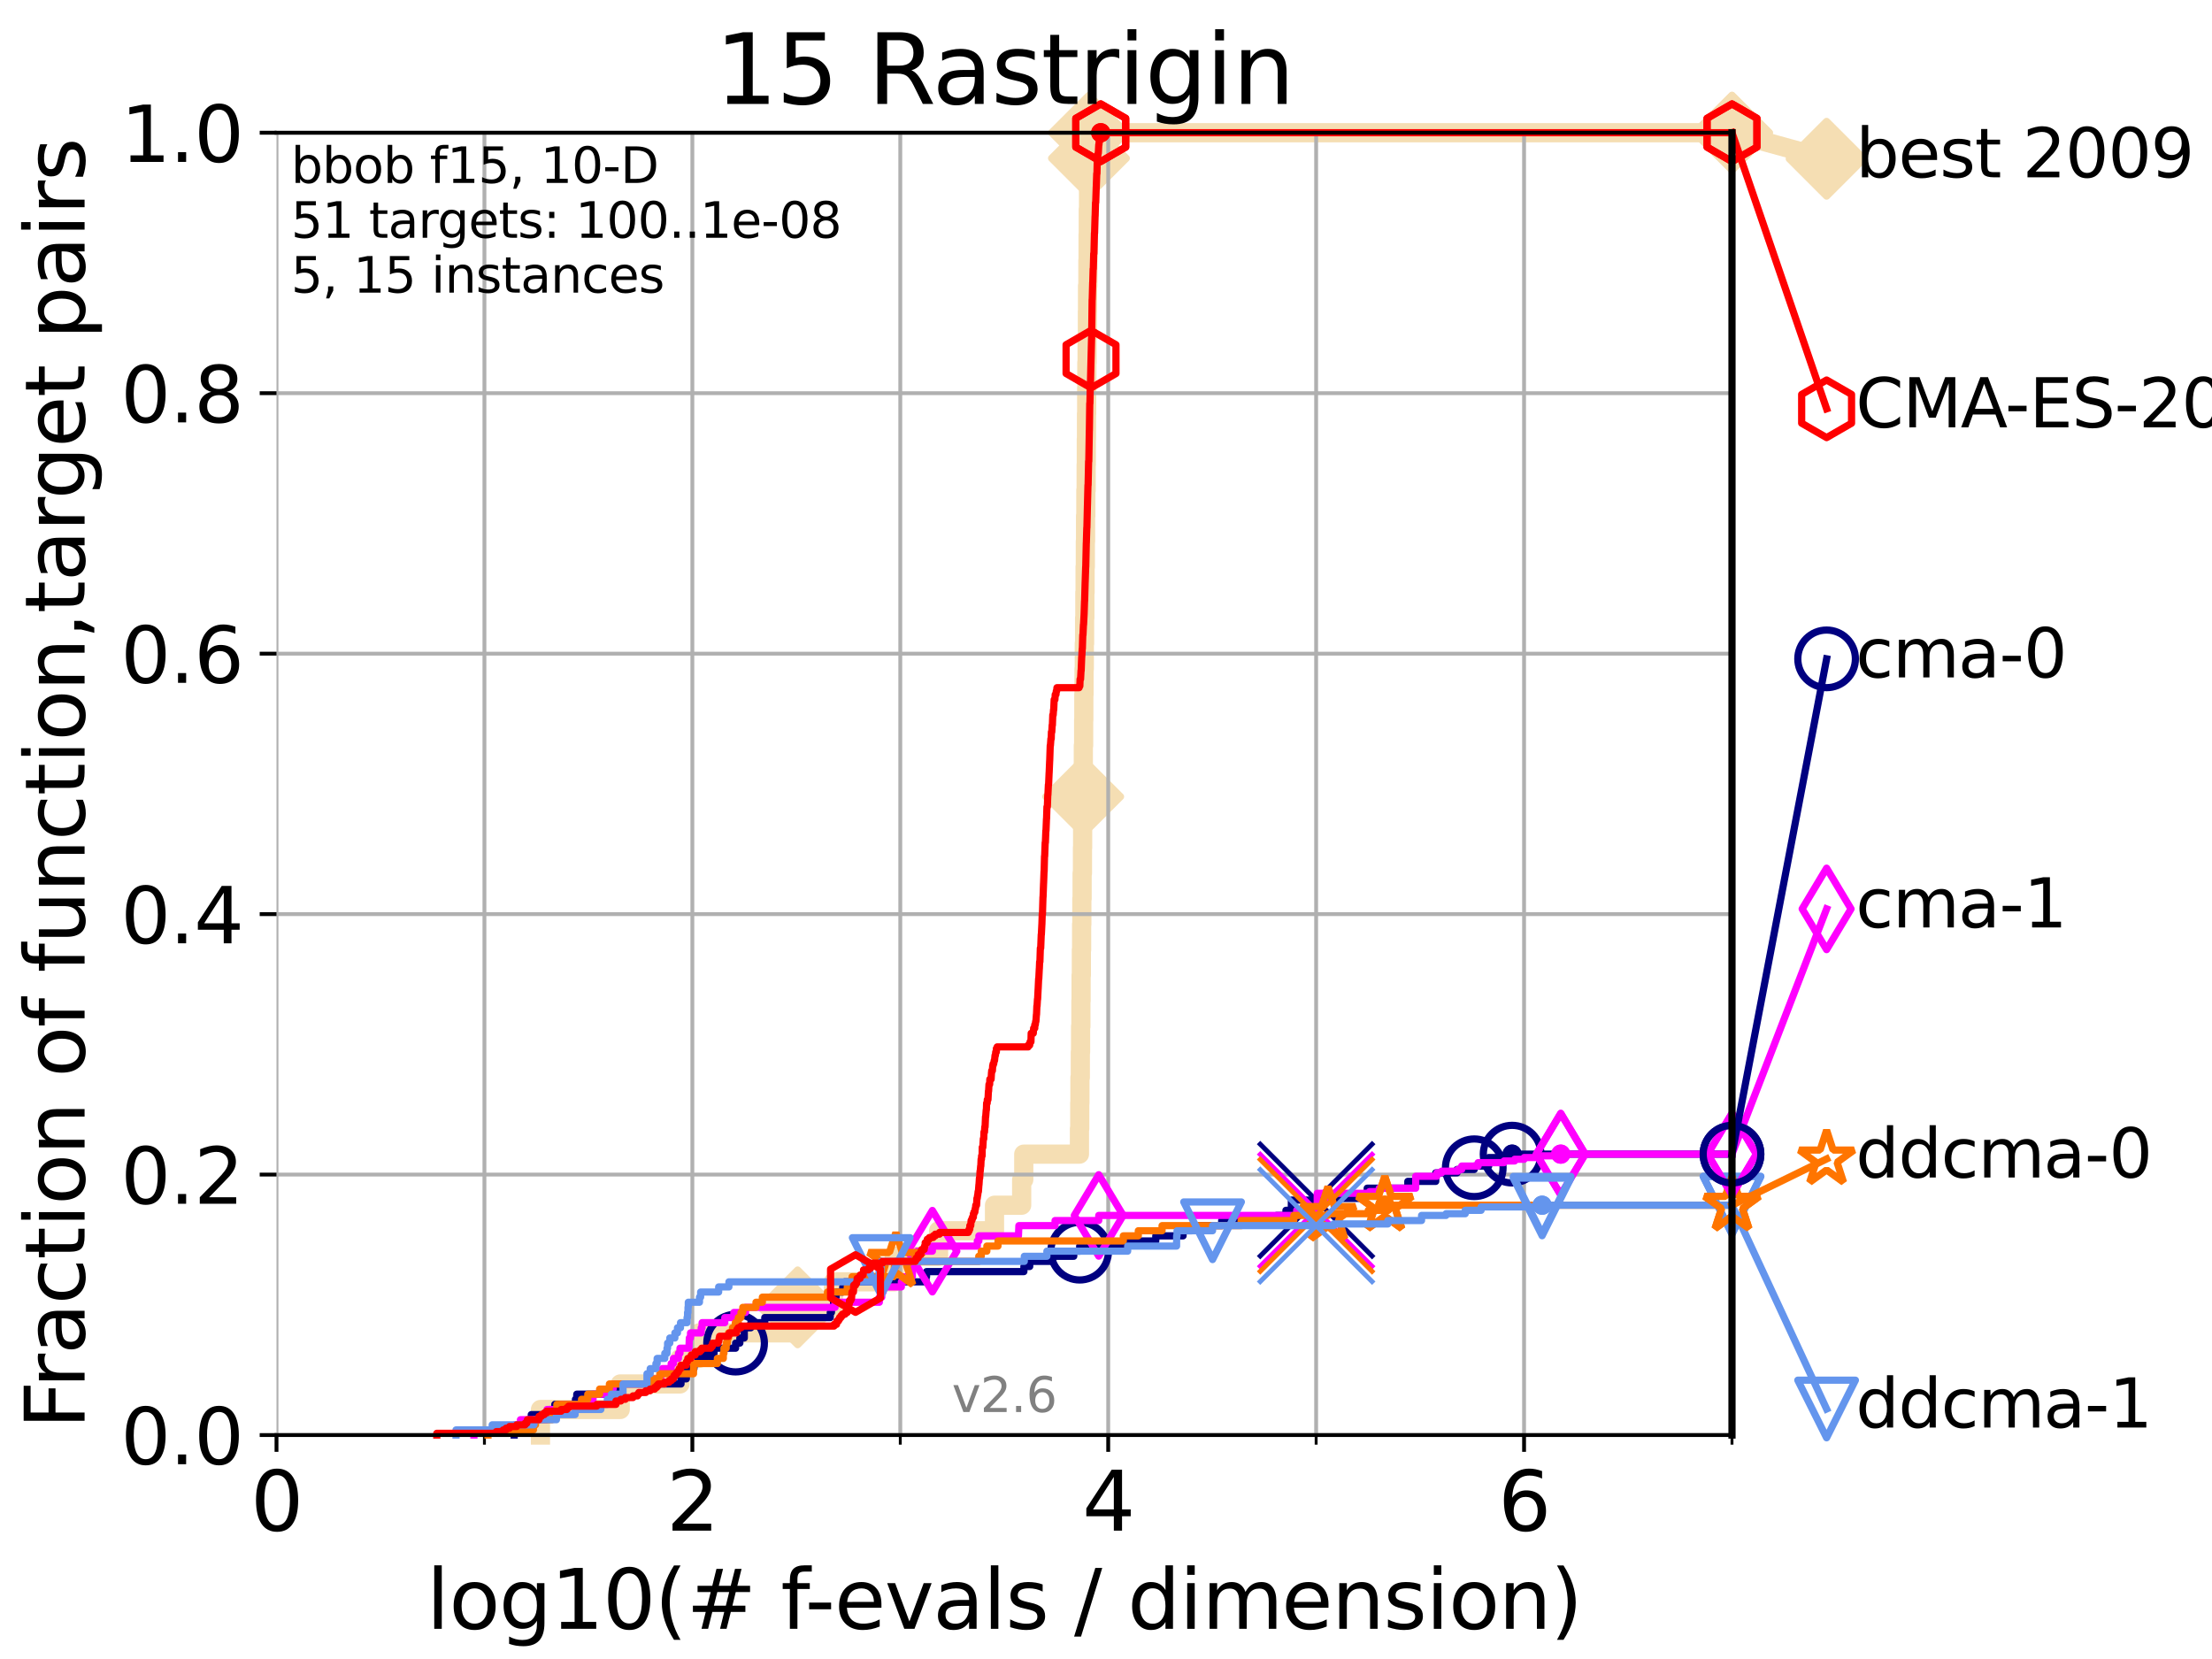 <?xml version="1.0" encoding="utf-8" standalone="no"?>
<!DOCTYPE svg PUBLIC "-//W3C//DTD SVG 1.1//EN"
  "http://www.w3.org/Graphics/SVG/1.1/DTD/svg11.dtd">
<svg xmlns:xlink="http://www.w3.org/1999/xlink" width="460.8pt" height="345.6pt" viewBox="0 0 460.8 345.6" xmlns="http://www.w3.org/2000/svg" version="1.1">
 <defs>
  <style type="text/css">*{stroke-linejoin: round; stroke-linecap: butt}</style>
 </defs>
 <g id="figure_1">
  <g id="patch_1">
   <path d="M 0 345.6 
L 460.8 345.6 
L 460.8 0 
L 0 0 
z
" style="fill: #ffffff"/>
  </g>
  <g id="axes_1">
   <g id="patch_2">
    <path d="M 57.6 298.944 
L 360.806 298.944 
L 360.806 27.648 
L 57.6 27.648 
z
" style="fill: #ffffff"/>
   </g>
   <g id="line2d_1">
    <path d="M 112.589 298.944 
L 112.589 293.624 
L 129.209 293.624 
L 129.209 288.305 
L 141.654 288.305 
L 141.654 282.985 
L 145.626 282.985 
L 145.626 277.666 
L 166.164 277.666 
L 166.164 272.346 
L 173.636 272.346 
L 173.636 267.027 
L 186.287 267.027 
L 186.287 261.707 
L 195.523 261.707 
L 195.523 256.388 
L 207.175 256.388 
L 207.175 251.068 
L 212.831 251.068 
L 212.831 245.749 
L 213.266 245.749 
L 213.266 240.429 
L 224.869 240.429 
L 224.869 235.11 
L 224.932 235.11 
L 224.932 229.79 
L 224.97 229.79 
L 224.97 224.471 
L 225.052 224.471 
L 225.052 219.151 
L 225.106 219.151 
L 225.106 213.832 
L 225.169 213.832 
L 225.169 208.512 
L 225.21 208.512 
L 225.21 203.192 
L 225.266 203.192 
L 225.266 197.873 
L 225.319 197.873 
L 225.319 192.553 
L 225.366 192.553 
L 225.366 187.234 
L 225.423 187.234 
L 225.423 181.914 
L 225.495 181.914 
L 225.495 176.595 
L 225.533 176.595 
L 225.533 171.275 
L 225.595 171.275 
L 225.595 165.956 
L 225.646 165.956 
L 225.646 160.636 
L 225.677 160.636 
L 225.677 155.317 
L 225.743 155.317 
L 225.743 149.997 
L 225.778 149.997 
L 225.778 144.678 
L 225.823 144.678 
L 225.823 139.358 
L 225.88 139.358 
L 225.88 134.039 
L 225.942 134.039 
L 225.942 128.719 
L 225.995 128.719 
L 225.995 123.4 
L 226.044 123.4 
L 226.044 118.08 
L 226.097 118.08 
L 226.097 112.76 
L 226.142 112.76 
L 226.142 107.441 
L 226.199 107.441 
L 226.199 102.121 
L 226.263 102.121 
L 226.263 96.802 
L 226.299 96.802 
L 226.299 91.482 
L 226.335 91.482 
L 226.335 86.163 
L 226.375 86.163 
L 226.375 80.843 
L 226.408 80.843 
L 226.408 75.524 
L 226.461 75.524 
L 226.461 70.204 
L 226.524 70.204 
L 226.524 64.885 
L 226.55 64.885 
L 226.55 59.565 
L 226.624 59.565 
L 226.624 54.246 
L 226.663 54.246 
L 226.663 48.926 
L 226.703 48.926 
L 226.703 43.607 
L 226.76 43.607 
L 226.76 38.287 
L 226.798 38.287 
L 226.798 32.968 
L 226.85 32.968 
L 226.85 27.648 
L 360.806 27.648 
" style="fill: none; stroke: #f5deb3; stroke-width: 4; stroke-linecap: square"/>
   </g>
   <g id="line2d_2">
    <defs>
     <path id="m42f6c91f05" d="M -0 7.778 
L 7.778 0 
L 0 -7.778 
L -7.778 -0 
z
" style="stroke: #f5deb3; stroke-width: 1.5; stroke-linejoin: miter"/>
    </defs>
    <g>
     <use xlink:href="#m42f6c91f05" x="166.164" y="272.346" style="fill: #f5deb3; stroke: #f5deb3; stroke-width: 1.5; stroke-linejoin: miter"/>
     <use xlink:href="#m42f6c91f05" x="225.646" y="165.956" style="fill: #f5deb3; stroke: #f5deb3; stroke-width: 1.5; stroke-linejoin: miter"/>
     <use xlink:href="#m42f6c91f05" x="226.85" y="32.968" style="fill: #f5deb3; stroke: #f5deb3; stroke-width: 1.5; stroke-linejoin: miter"/>
     <use xlink:href="#m42f6c91f05" x="226.85" y="27.648" style="fill: #f5deb3; stroke: #f5deb3; stroke-width: 1.5; stroke-linejoin: miter"/>
     <use xlink:href="#m42f6c91f05" x="360.806" y="27.648" style="fill: #f5deb3; stroke: #f5deb3; stroke-width: 1.5; stroke-linejoin: miter"/>
    </g>
   </g>
   <g id="line2d_3">
    <path style="fill: none; stroke: #f5deb3; stroke-width: 4; stroke-linecap: square"/>
    <g/>
   </g>
   <g id="line2d_4">
    <path d="M 360.806 27.648 
L 380.515 33.074 
" style="fill: none; stroke: #f5deb3; stroke-width: 4; stroke-linecap: square"/>
    <g>
     <use xlink:href="#m42f6c91f05" x="360.806" y="27.648" style="fill: #f5deb3; stroke: #f5deb3; stroke-width: 1.5; stroke-linejoin: miter"/>
     <use xlink:href="#m42f6c91f05" x="380.515" y="33.074" style="fill: #f5deb3; stroke: #f5deb3; stroke-width: 1.5; stroke-linejoin: miter"/>
    </g>
   </g>
   <g id="matplotlib.axis_1">
    <g id="xtick_1">
     <g id="line2d_5">
      <path d="M 57.6 298.944 
L 57.6 27.648 
" clip-path="url(#p7a3afc7479)" style="fill: none; stroke: #b0b0b0; stroke-width: 0.8; stroke-linecap: square"/>
     </g>
     <g id="line2d_6">
      <defs>
       <path id="m178608cdf3" d="M 0 0 
L 0 3.5 
" style="stroke: #000000; stroke-width: 0.8"/>
      </defs>
      <g>
       <use xlink:href="#m178608cdf3" x="57.6" y="298.944" style="stroke: #000000; stroke-width: 0.8"/>
      </g>
     </g>
     <g id="text_1">
      <!-- 0 -->
      <g transform="translate(52.192 318.861)scale(0.17 -0.17)">
       <defs>
        <path id="DejaVuSans-30" d="M 2034 4250 
Q 1547 4250 1301 3770 
Q 1056 3291 1056 2328 
Q 1056 1369 1301 889 
Q 1547 409 2034 409 
Q 2525 409 2770 889 
Q 3016 1369 3016 2328 
Q 3016 3291 2770 3770 
Q 2525 4250 2034 4250 
z
M 2034 4750 
Q 2819 4750 3233 4129 
Q 3647 3509 3647 2328 
Q 3647 1150 3233 529 
Q 2819 -91 2034 -91 
Q 1250 -91 836 529 
Q 422 1150 422 2328 
Q 422 3509 836 4129 
Q 1250 4750 2034 4750 
z
" transform="scale(0.016)"/>
       </defs>
       <use xlink:href="#DejaVuSans-30"/>
      </g>
     </g>
    </g>
    <g id="xtick_2">
     <g id="line2d_7">
      <path d="M 144.23 298.944 
L 144.23 27.648 
" clip-path="url(#p7a3afc7479)" style="fill: none; stroke: #b0b0b0; stroke-width: 0.8; stroke-linecap: square"/>
     </g>
     <g id="line2d_8">
      <g>
       <use xlink:href="#m178608cdf3" x="144.23" y="298.944" style="stroke: #000000; stroke-width: 0.8"/>
      </g>
     </g>
     <g id="text_2">
      <!-- 2 -->
      <g transform="translate(138.822 318.861)scale(0.17 -0.17)">
       <defs>
        <path id="DejaVuSans-32" d="M 1228 531 
L 3431 531 
L 3431 0 
L 469 0 
L 469 531 
Q 828 903 1448 1529 
Q 2069 2156 2228 2338 
Q 2531 2678 2651 2914 
Q 2772 3150 2772 3378 
Q 2772 3750 2511 3984 
Q 2250 4219 1831 4219 
Q 1534 4219 1204 4116 
Q 875 4013 500 3803 
L 500 4441 
Q 881 4594 1212 4672 
Q 1544 4750 1819 4750 
Q 2544 4750 2975 4387 
Q 3406 4025 3406 3419 
Q 3406 3131 3298 2873 
Q 3191 2616 2906 2266 
Q 2828 2175 2409 1742 
Q 1991 1309 1228 531 
z
" transform="scale(0.016)"/>
       </defs>
       <use xlink:href="#DejaVuSans-32"/>
      </g>
     </g>
    </g>
    <g id="xtick_3">
     <g id="line2d_9">
      <path d="M 230.861 298.944 
L 230.861 27.648 
" clip-path="url(#p7a3afc7479)" style="fill: none; stroke: #b0b0b0; stroke-width: 0.8; stroke-linecap: square"/>
     </g>
     <g id="line2d_10">
      <g>
       <use xlink:href="#m178608cdf3" x="230.861" y="298.944" style="stroke: #000000; stroke-width: 0.8"/>
      </g>
     </g>
     <g id="text_3">
      <!-- 4 -->
      <g transform="translate(225.453 318.861)scale(0.17 -0.17)">
       <defs>
        <path id="DejaVuSans-34" d="M 2419 4116 
L 825 1625 
L 2419 1625 
L 2419 4116 
z
M 2253 4666 
L 3047 4666 
L 3047 1625 
L 3713 1625 
L 3713 1100 
L 3047 1100 
L 3047 0 
L 2419 0 
L 2419 1100 
L 313 1100 
L 313 1709 
L 2253 4666 
z
" transform="scale(0.016)"/>
       </defs>
       <use xlink:href="#DejaVuSans-34"/>
      </g>
     </g>
    </g>
    <g id="xtick_4">
     <g id="line2d_11">
      <path d="M 317.491 298.944 
L 317.491 27.648 
" clip-path="url(#p7a3afc7479)" style="fill: none; stroke: #b0b0b0; stroke-width: 0.8; stroke-linecap: square"/>
     </g>
     <g id="line2d_12">
      <g>
       <use xlink:href="#m178608cdf3" x="317.491" y="298.944" style="stroke: #000000; stroke-width: 0.8"/>
      </g>
     </g>
     <g id="text_4">
      <!-- 6 -->
      <g transform="translate(312.083 318.861)scale(0.17 -0.17)">
       <defs>
        <path id="DejaVuSans-36" d="M 2113 2584 
Q 1688 2584 1439 2293 
Q 1191 2003 1191 1497 
Q 1191 994 1439 701 
Q 1688 409 2113 409 
Q 2538 409 2786 701 
Q 3034 994 3034 1497 
Q 3034 2003 2786 2293 
Q 2538 2584 2113 2584 
z
M 3366 4563 
L 3366 3988 
Q 3128 4100 2886 4159 
Q 2644 4219 2406 4219 
Q 1781 4219 1451 3797 
Q 1122 3375 1075 2522 
Q 1259 2794 1537 2939 
Q 1816 3084 2150 3084 
Q 2853 3084 3261 2657 
Q 3669 2231 3669 1497 
Q 3669 778 3244 343 
Q 2819 -91 2113 -91 
Q 1303 -91 875 529 
Q 447 1150 447 2328 
Q 447 3434 972 4092 
Q 1497 4750 2381 4750 
Q 2619 4750 2861 4703 
Q 3103 4656 3366 4563 
z
" transform="scale(0.016)"/>
       </defs>
       <use xlink:href="#DejaVuSans-36"/>
      </g>
     </g>
    </g>
    <g id="xtick_5">
     <g id="line2d_13">
      <path d="M 100.915 298.944 
L 100.915 27.648 
" clip-path="url(#p7a3afc7479)" style="fill: none; stroke: #b0b0b0; stroke-width: 0.8; stroke-linecap: square"/>
     </g>
     <g id="line2d_14">
      <defs>
       <path id="m6969e8dade" d="M 0 0 
L 0 2 
" style="stroke: #000000; stroke-width: 0.6"/>
      </defs>
      <g>
       <use xlink:href="#m6969e8dade" x="100.915" y="298.944" style="stroke: #000000; stroke-width: 0.6"/>
      </g>
     </g>
    </g>
    <g id="xtick_6">
     <g id="line2d_15">
      <path d="M 187.546 298.944 
L 187.546 27.648 
" clip-path="url(#p7a3afc7479)" style="fill: none; stroke: #b0b0b0; stroke-width: 0.8; stroke-linecap: square"/>
     </g>
     <g id="line2d_16">
      <g>
       <use xlink:href="#m6969e8dade" x="187.546" y="298.944" style="stroke: #000000; stroke-width: 0.6"/>
      </g>
     </g>
    </g>
    <g id="xtick_7">
     <g id="line2d_17">
      <path d="M 274.176 298.944 
L 274.176 27.648 
" clip-path="url(#p7a3afc7479)" style="fill: none; stroke: #b0b0b0; stroke-width: 0.8; stroke-linecap: square"/>
     </g>
     <g id="line2d_18">
      <g>
       <use xlink:href="#m6969e8dade" x="274.176" y="298.944" style="stroke: #000000; stroke-width: 0.6"/>
      </g>
     </g>
    </g>
    <g id="xtick_8">
     <g id="line2d_19">
      <path d="M 360.806 298.944 
L 360.806 27.648 
" clip-path="url(#p7a3afc7479)" style="fill: none; stroke: #b0b0b0; stroke-width: 0.8; stroke-linecap: square"/>
     </g>
     <g id="line2d_20">
      <g>
       <use xlink:href="#m6969e8dade" x="360.806" y="298.944" style="stroke: #000000; stroke-width: 0.6"/>
      </g>
     </g>
    </g>
    <g id="text_5">
     <!-- log10(# f-evals / dimension) -->
     <g transform="translate(88.823 339.314)scale(0.17 -0.17)">
      <defs>
       <path id="DejaVuSans-6c" d="M 603 4863 
L 1178 4863 
L 1178 0 
L 603 0 
L 603 4863 
z
" transform="scale(0.016)"/>
       <path id="DejaVuSans-6f" d="M 1959 3097 
Q 1497 3097 1228 2736 
Q 959 2375 959 1747 
Q 959 1119 1226 758 
Q 1494 397 1959 397 
Q 2419 397 2687 759 
Q 2956 1122 2956 1747 
Q 2956 2369 2687 2733 
Q 2419 3097 1959 3097 
z
M 1959 3584 
Q 2709 3584 3137 3096 
Q 3566 2609 3566 1747 
Q 3566 888 3137 398 
Q 2709 -91 1959 -91 
Q 1206 -91 779 398 
Q 353 888 353 1747 
Q 353 2609 779 3096 
Q 1206 3584 1959 3584 
z
" transform="scale(0.016)"/>
       <path id="DejaVuSans-67" d="M 2906 1791 
Q 2906 2416 2648 2759 
Q 2391 3103 1925 3103 
Q 1463 3103 1205 2759 
Q 947 2416 947 1791 
Q 947 1169 1205 825 
Q 1463 481 1925 481 
Q 2391 481 2648 825 
Q 2906 1169 2906 1791 
z
M 3481 434 
Q 3481 -459 3084 -895 
Q 2688 -1331 1869 -1331 
Q 1566 -1331 1297 -1286 
Q 1028 -1241 775 -1147 
L 775 -588 
Q 1028 -725 1275 -790 
Q 1522 -856 1778 -856 
Q 2344 -856 2625 -561 
Q 2906 -266 2906 331 
L 2906 616 
Q 2728 306 2450 153 
Q 2172 0 1784 0 
Q 1141 0 747 490 
Q 353 981 353 1791 
Q 353 2603 747 3093 
Q 1141 3584 1784 3584 
Q 2172 3584 2450 3431 
Q 2728 3278 2906 2969 
L 2906 3500 
L 3481 3500 
L 3481 434 
z
" transform="scale(0.016)"/>
       <path id="DejaVuSans-31" d="M 794 531 
L 1825 531 
L 1825 4091 
L 703 3866 
L 703 4441 
L 1819 4666 
L 2450 4666 
L 2450 531 
L 3481 531 
L 3481 0 
L 794 0 
L 794 531 
z
" transform="scale(0.016)"/>
       <path id="DejaVuSans-28" d="M 1984 4856 
Q 1566 4138 1362 3434 
Q 1159 2731 1159 2009 
Q 1159 1288 1364 580 
Q 1569 -128 1984 -844 
L 1484 -844 
Q 1016 -109 783 600 
Q 550 1309 550 2009 
Q 550 2706 781 3412 
Q 1013 4119 1484 4856 
L 1984 4856 
z
" transform="scale(0.016)"/>
       <path id="DejaVuSans-23" d="M 3272 2816 
L 2363 2816 
L 2100 1772 
L 3016 1772 
L 3272 2816 
z
M 2803 4594 
L 2478 3297 
L 3391 3297 
L 3719 4594 
L 4219 4594 
L 3897 3297 
L 4872 3297 
L 4872 2816 
L 3775 2816 
L 3519 1772 
L 4513 1772 
L 4513 1294 
L 3397 1294 
L 3072 0 
L 2572 0 
L 2894 1294 
L 1978 1294 
L 1656 0 
L 1153 0 
L 1478 1294 
L 494 1294 
L 494 1772 
L 1594 1772 
L 1856 2816 
L 850 2816 
L 850 3297 
L 1978 3297 
L 2297 4594 
L 2803 4594 
z
" transform="scale(0.016)"/>
       <path id="DejaVuSans-20" transform="scale(0.016)"/>
       <path id="DejaVuSans-66" d="M 2375 4863 
L 2375 4384 
L 1825 4384 
Q 1516 4384 1395 4259 
Q 1275 4134 1275 3809 
L 1275 3500 
L 2222 3500 
L 2222 3053 
L 1275 3053 
L 1275 0 
L 697 0 
L 697 3053 
L 147 3053 
L 147 3500 
L 697 3500 
L 697 3744 
Q 697 4328 969 4595 
Q 1241 4863 1831 4863 
L 2375 4863 
z
" transform="scale(0.016)"/>
       <path id="DejaVuSans-2d" d="M 313 2009 
L 1997 2009 
L 1997 1497 
L 313 1497 
L 313 2009 
z
" transform="scale(0.016)"/>
       <path id="DejaVuSans-65" d="M 3597 1894 
L 3597 1613 
L 953 1613 
Q 991 1019 1311 708 
Q 1631 397 2203 397 
Q 2534 397 2845 478 
Q 3156 559 3463 722 
L 3463 178 
Q 3153 47 2828 -22 
Q 2503 -91 2169 -91 
Q 1331 -91 842 396 
Q 353 884 353 1716 
Q 353 2575 817 3079 
Q 1281 3584 2069 3584 
Q 2775 3584 3186 3129 
Q 3597 2675 3597 1894 
z
M 3022 2063 
Q 3016 2534 2758 2815 
Q 2500 3097 2075 3097 
Q 1594 3097 1305 2825 
Q 1016 2553 972 2059 
L 3022 2063 
z
" transform="scale(0.016)"/>
       <path id="DejaVuSans-76" d="M 191 3500 
L 800 3500 
L 1894 563 
L 2988 3500 
L 3597 3500 
L 2284 0 
L 1503 0 
L 191 3500 
z
" transform="scale(0.016)"/>
       <path id="DejaVuSans-61" d="M 2194 1759 
Q 1497 1759 1228 1600 
Q 959 1441 959 1056 
Q 959 750 1161 570 
Q 1363 391 1709 391 
Q 2188 391 2477 730 
Q 2766 1069 2766 1631 
L 2766 1759 
L 2194 1759 
z
M 3341 1997 
L 3341 0 
L 2766 0 
L 2766 531 
Q 2569 213 2275 61 
Q 1981 -91 1556 -91 
Q 1019 -91 701 211 
Q 384 513 384 1019 
Q 384 1609 779 1909 
Q 1175 2209 1959 2209 
L 2766 2209 
L 2766 2266 
Q 2766 2663 2505 2880 
Q 2244 3097 1772 3097 
Q 1472 3097 1187 3025 
Q 903 2953 641 2809 
L 641 3341 
Q 956 3463 1253 3523 
Q 1550 3584 1831 3584 
Q 2591 3584 2966 3190 
Q 3341 2797 3341 1997 
z
" transform="scale(0.016)"/>
       <path id="DejaVuSans-73" d="M 2834 3397 
L 2834 2853 
Q 2591 2978 2328 3040 
Q 2066 3103 1784 3103 
Q 1356 3103 1142 2972 
Q 928 2841 928 2578 
Q 928 2378 1081 2264 
Q 1234 2150 1697 2047 
L 1894 2003 
Q 2506 1872 2764 1633 
Q 3022 1394 3022 966 
Q 3022 478 2636 193 
Q 2250 -91 1575 -91 
Q 1294 -91 989 -36 
Q 684 19 347 128 
L 347 722 
Q 666 556 975 473 
Q 1284 391 1588 391 
Q 1994 391 2212 530 
Q 2431 669 2431 922 
Q 2431 1156 2273 1281 
Q 2116 1406 1581 1522 
L 1381 1569 
Q 847 1681 609 1914 
Q 372 2147 372 2553 
Q 372 3047 722 3315 
Q 1072 3584 1716 3584 
Q 2034 3584 2315 3537 
Q 2597 3491 2834 3397 
z
" transform="scale(0.016)"/>
       <path id="DejaVuSans-2f" d="M 1625 4666 
L 2156 4666 
L 531 -594 
L 0 -594 
L 1625 4666 
z
" transform="scale(0.016)"/>
       <path id="DejaVuSans-64" d="M 2906 2969 
L 2906 4863 
L 3481 4863 
L 3481 0 
L 2906 0 
L 2906 525 
Q 2725 213 2448 61 
Q 2172 -91 1784 -91 
Q 1150 -91 751 415 
Q 353 922 353 1747 
Q 353 2572 751 3078 
Q 1150 3584 1784 3584 
Q 2172 3584 2448 3432 
Q 2725 3281 2906 2969 
z
M 947 1747 
Q 947 1113 1208 752 
Q 1469 391 1925 391 
Q 2381 391 2643 752 
Q 2906 1113 2906 1747 
Q 2906 2381 2643 2742 
Q 2381 3103 1925 3103 
Q 1469 3103 1208 2742 
Q 947 2381 947 1747 
z
" transform="scale(0.016)"/>
       <path id="DejaVuSans-69" d="M 603 3500 
L 1178 3500 
L 1178 0 
L 603 0 
L 603 3500 
z
M 603 4863 
L 1178 4863 
L 1178 4134 
L 603 4134 
L 603 4863 
z
" transform="scale(0.016)"/>
       <path id="DejaVuSans-6d" d="M 3328 2828 
Q 3544 3216 3844 3400 
Q 4144 3584 4550 3584 
Q 5097 3584 5394 3201 
Q 5691 2819 5691 2113 
L 5691 0 
L 5113 0 
L 5113 2094 
Q 5113 2597 4934 2840 
Q 4756 3084 4391 3084 
Q 3944 3084 3684 2787 
Q 3425 2491 3425 1978 
L 3425 0 
L 2847 0 
L 2847 2094 
Q 2847 2600 2669 2842 
Q 2491 3084 2119 3084 
Q 1678 3084 1418 2786 
Q 1159 2488 1159 1978 
L 1159 0 
L 581 0 
L 581 3500 
L 1159 3500 
L 1159 2956 
Q 1356 3278 1631 3431 
Q 1906 3584 2284 3584 
Q 2666 3584 2933 3390 
Q 3200 3197 3328 2828 
z
" transform="scale(0.016)"/>
       <path id="DejaVuSans-6e" d="M 3513 2113 
L 3513 0 
L 2938 0 
L 2938 2094 
Q 2938 2591 2744 2837 
Q 2550 3084 2163 3084 
Q 1697 3084 1428 2787 
Q 1159 2491 1159 1978 
L 1159 0 
L 581 0 
L 581 3500 
L 1159 3500 
L 1159 2956 
Q 1366 3272 1645 3428 
Q 1925 3584 2291 3584 
Q 2894 3584 3203 3211 
Q 3513 2838 3513 2113 
z
" transform="scale(0.016)"/>
       <path id="DejaVuSans-29" d="M 513 4856 
L 1013 4856 
Q 1481 4119 1714 3412 
Q 1947 2706 1947 2009 
Q 1947 1309 1714 600 
Q 1481 -109 1013 -844 
L 513 -844 
Q 928 -128 1133 580 
Q 1338 1288 1338 2009 
Q 1338 2731 1133 3434 
Q 928 4138 513 4856 
z
" transform="scale(0.016)"/>
      </defs>
      <use xlink:href="#DejaVuSans-6c"/>
      <use xlink:href="#DejaVuSans-6f" x="27.783"/>
      <use xlink:href="#DejaVuSans-67" x="88.965"/>
      <use xlink:href="#DejaVuSans-31" x="152.441"/>
      <use xlink:href="#DejaVuSans-30" x="216.064"/>
      <use xlink:href="#DejaVuSans-28" x="279.688"/>
      <use xlink:href="#DejaVuSans-23" x="318.701"/>
      <use xlink:href="#DejaVuSans-20" x="402.49"/>
      <use xlink:href="#DejaVuSans-66" x="434.277"/>
      <use xlink:href="#DejaVuSans-2d" x="463.982"/>
      <use xlink:href="#DejaVuSans-65" x="500.066"/>
      <use xlink:href="#DejaVuSans-76" x="561.59"/>
      <use xlink:href="#DejaVuSans-61" x="620.77"/>
      <use xlink:href="#DejaVuSans-6c" x="682.049"/>
      <use xlink:href="#DejaVuSans-73" x="709.832"/>
      <use xlink:href="#DejaVuSans-20" x="761.932"/>
      <use xlink:href="#DejaVuSans-2f" x="793.719"/>
      <use xlink:href="#DejaVuSans-20" x="827.41"/>
      <use xlink:href="#DejaVuSans-64" x="859.197"/>
      <use xlink:href="#DejaVuSans-69" x="922.674"/>
      <use xlink:href="#DejaVuSans-6d" x="950.457"/>
      <use xlink:href="#DejaVuSans-65" x="1047.869"/>
      <use xlink:href="#DejaVuSans-6e" x="1109.393"/>
      <use xlink:href="#DejaVuSans-73" x="1172.771"/>
      <use xlink:href="#DejaVuSans-69" x="1224.871"/>
      <use xlink:href="#DejaVuSans-6f" x="1252.654"/>
      <use xlink:href="#DejaVuSans-6e" x="1313.836"/>
      <use xlink:href="#DejaVuSans-29" x="1377.215"/>
     </g>
    </g>
   </g>
   <g id="matplotlib.axis_2">
    <g id="ytick_1">
     <g id="line2d_21">
      <path d="M 57.6 298.944 
L 360.806 298.944 
" clip-path="url(#p7a3afc7479)" style="fill: none; stroke: #b0b0b0; stroke-width: 0.8; stroke-linecap: square"/>
     </g>
     <g id="line2d_22">
      <defs>
       <path id="mf8385dab86" d="M 0 0 
L -3.5 0 
" style="stroke: #000000; stroke-width: 0.8"/>
      </defs>
      <g>
       <use xlink:href="#mf8385dab86" x="57.6" y="298.944" style="stroke: #000000; stroke-width: 0.8"/>
      </g>
     </g>
     <g id="text_6">
      <!-- 0.0 -->
      <g transform="translate(25.155 305.023)scale(0.16 -0.16)">
       <defs>
        <path id="DejaVuSans-2e" d="M 684 794 
L 1344 794 
L 1344 0 
L 684 0 
L 684 794 
z
" transform="scale(0.016)"/>
       </defs>
       <use xlink:href="#DejaVuSans-30"/>
       <use xlink:href="#DejaVuSans-2e" x="63.623"/>
       <use xlink:href="#DejaVuSans-30" x="95.41"/>
      </g>
     </g>
    </g>
    <g id="ytick_2">
     <g id="line2d_23">
      <path d="M 57.6 244.685 
L 360.806 244.685 
" clip-path="url(#p7a3afc7479)" style="fill: none; stroke: #b0b0b0; stroke-width: 0.8; stroke-linecap: square"/>
     </g>
     <g id="line2d_24">
      <g>
       <use xlink:href="#mf8385dab86" x="57.6" y="244.685" style="stroke: #000000; stroke-width: 0.8"/>
      </g>
     </g>
     <g id="text_7">
      <!-- 0.2 -->
      <g transform="translate(25.155 250.764)scale(0.16 -0.16)">
       <use xlink:href="#DejaVuSans-30"/>
       <use xlink:href="#DejaVuSans-2e" x="63.623"/>
       <use xlink:href="#DejaVuSans-32" x="95.41"/>
      </g>
     </g>
    </g>
    <g id="ytick_3">
     <g id="line2d_25">
      <path d="M 57.6 190.426 
L 360.806 190.426 
" clip-path="url(#p7a3afc7479)" style="fill: none; stroke: #b0b0b0; stroke-width: 0.8; stroke-linecap: square"/>
     </g>
     <g id="line2d_26">
      <g>
       <use xlink:href="#mf8385dab86" x="57.6" y="190.426" style="stroke: #000000; stroke-width: 0.8"/>
      </g>
     </g>
     <g id="text_8">
      <!-- 0.4 -->
      <g transform="translate(25.155 196.504)scale(0.16 -0.16)">
       <use xlink:href="#DejaVuSans-30"/>
       <use xlink:href="#DejaVuSans-2e" x="63.623"/>
       <use xlink:href="#DejaVuSans-34" x="95.41"/>
      </g>
     </g>
    </g>
    <g id="ytick_4">
     <g id="line2d_27">
      <path d="M 57.6 136.166 
L 360.806 136.166 
" clip-path="url(#p7a3afc7479)" style="fill: none; stroke: #b0b0b0; stroke-width: 0.8; stroke-linecap: square"/>
     </g>
     <g id="line2d_28">
      <g>
       <use xlink:href="#mf8385dab86" x="57.6" y="136.166" style="stroke: #000000; stroke-width: 0.8"/>
      </g>
     </g>
     <g id="text_9">
      <!-- 0.6 -->
      <g transform="translate(25.155 142.245)scale(0.16 -0.16)">
       <use xlink:href="#DejaVuSans-30"/>
       <use xlink:href="#DejaVuSans-2e" x="63.623"/>
       <use xlink:href="#DejaVuSans-36" x="95.41"/>
      </g>
     </g>
    </g>
    <g id="ytick_5">
     <g id="line2d_29">
      <path d="M 57.6 81.907 
L 360.806 81.907 
" clip-path="url(#p7a3afc7479)" style="fill: none; stroke: #b0b0b0; stroke-width: 0.8; stroke-linecap: square"/>
     </g>
     <g id="line2d_30">
      <g>
       <use xlink:href="#mf8385dab86" x="57.6" y="81.907" style="stroke: #000000; stroke-width: 0.8"/>
      </g>
     </g>
     <g id="text_10">
      <!-- 0.8 -->
      <g transform="translate(25.155 87.986)scale(0.16 -0.16)">
       <defs>
        <path id="DejaVuSans-38" d="M 2034 2216 
Q 1584 2216 1326 1975 
Q 1069 1734 1069 1313 
Q 1069 891 1326 650 
Q 1584 409 2034 409 
Q 2484 409 2743 651 
Q 3003 894 3003 1313 
Q 3003 1734 2745 1975 
Q 2488 2216 2034 2216 
z
M 1403 2484 
Q 997 2584 770 2862 
Q 544 3141 544 3541 
Q 544 4100 942 4425 
Q 1341 4750 2034 4750 
Q 2731 4750 3128 4425 
Q 3525 4100 3525 3541 
Q 3525 3141 3298 2862 
Q 3072 2584 2669 2484 
Q 3125 2378 3379 2068 
Q 3634 1759 3634 1313 
Q 3634 634 3220 271 
Q 2806 -91 2034 -91 
Q 1263 -91 848 271 
Q 434 634 434 1313 
Q 434 1759 690 2068 
Q 947 2378 1403 2484 
z
M 1172 3481 
Q 1172 3119 1398 2916 
Q 1625 2713 2034 2713 
Q 2441 2713 2670 2916 
Q 2900 3119 2900 3481 
Q 2900 3844 2670 4047 
Q 2441 4250 2034 4250 
Q 1625 4250 1398 4047 
Q 1172 3844 1172 3481 
z
" transform="scale(0.016)"/>
       </defs>
       <use xlink:href="#DejaVuSans-30"/>
       <use xlink:href="#DejaVuSans-2e" x="63.623"/>
       <use xlink:href="#DejaVuSans-38" x="95.41"/>
      </g>
     </g>
    </g>
    <g id="ytick_6">
     <g id="line2d_31">
      <path d="M 57.6 27.648 
L 360.806 27.648 
" clip-path="url(#p7a3afc7479)" style="fill: none; stroke: #b0b0b0; stroke-width: 0.8; stroke-linecap: square"/>
     </g>
     <g id="line2d_32">
      <g>
       <use xlink:href="#mf8385dab86" x="57.6" y="27.648" style="stroke: #000000; stroke-width: 0.8"/>
      </g>
     </g>
     <g id="text_11">
      <!-- 1.0 -->
      <g transform="translate(25.155 33.727)scale(0.16 -0.16)">
       <use xlink:href="#DejaVuSans-31"/>
       <use xlink:href="#DejaVuSans-2e" x="63.623"/>
       <use xlink:href="#DejaVuSans-30" x="95.41"/>
      </g>
     </g>
    </g>
    <g id="text_12">
     <!-- Fraction of function,target pairs -->
     <g transform="translate(17.62 297.681)rotate(-90)scale(0.17 -0.17)">
      <defs>
       <path id="DejaVuSans-46" d="M 628 4666 
L 3309 4666 
L 3309 4134 
L 1259 4134 
L 1259 2759 
L 3109 2759 
L 3109 2228 
L 1259 2228 
L 1259 0 
L 628 0 
L 628 4666 
z
" transform="scale(0.016)"/>
       <path id="DejaVuSans-72" d="M 2631 2963 
Q 2534 3019 2420 3045 
Q 2306 3072 2169 3072 
Q 1681 3072 1420 2755 
Q 1159 2438 1159 1844 
L 1159 0 
L 581 0 
L 581 3500 
L 1159 3500 
L 1159 2956 
Q 1341 3275 1631 3429 
Q 1922 3584 2338 3584 
Q 2397 3584 2469 3576 
Q 2541 3569 2628 3553 
L 2631 2963 
z
" transform="scale(0.016)"/>
       <path id="DejaVuSans-63" d="M 3122 3366 
L 3122 2828 
Q 2878 2963 2633 3030 
Q 2388 3097 2138 3097 
Q 1578 3097 1268 2742 
Q 959 2388 959 1747 
Q 959 1106 1268 751 
Q 1578 397 2138 397 
Q 2388 397 2633 464 
Q 2878 531 3122 666 
L 3122 134 
Q 2881 22 2623 -34 
Q 2366 -91 2075 -91 
Q 1284 -91 818 406 
Q 353 903 353 1747 
Q 353 2603 823 3093 
Q 1294 3584 2113 3584 
Q 2378 3584 2631 3529 
Q 2884 3475 3122 3366 
z
" transform="scale(0.016)"/>
       <path id="DejaVuSans-74" d="M 1172 4494 
L 1172 3500 
L 2356 3500 
L 2356 3053 
L 1172 3053 
L 1172 1153 
Q 1172 725 1289 603 
Q 1406 481 1766 481 
L 2356 481 
L 2356 0 
L 1766 0 
Q 1100 0 847 248 
Q 594 497 594 1153 
L 594 3053 
L 172 3053 
L 172 3500 
L 594 3500 
L 594 4494 
L 1172 4494 
z
" transform="scale(0.016)"/>
       <path id="DejaVuSans-75" d="M 544 1381 
L 544 3500 
L 1119 3500 
L 1119 1403 
Q 1119 906 1312 657 
Q 1506 409 1894 409 
Q 2359 409 2629 706 
Q 2900 1003 2900 1516 
L 2900 3500 
L 3475 3500 
L 3475 0 
L 2900 0 
L 2900 538 
Q 2691 219 2414 64 
Q 2138 -91 1772 -91 
Q 1169 -91 856 284 
Q 544 659 544 1381 
z
M 1991 3584 
L 1991 3584 
z
" transform="scale(0.016)"/>
       <path id="DejaVuSans-2c" d="M 750 794 
L 1409 794 
L 1409 256 
L 897 -744 
L 494 -744 
L 750 256 
L 750 794 
z
" transform="scale(0.016)"/>
       <path id="DejaVuSans-70" d="M 1159 525 
L 1159 -1331 
L 581 -1331 
L 581 3500 
L 1159 3500 
L 1159 2969 
Q 1341 3281 1617 3432 
Q 1894 3584 2278 3584 
Q 2916 3584 3314 3078 
Q 3713 2572 3713 1747 
Q 3713 922 3314 415 
Q 2916 -91 2278 -91 
Q 1894 -91 1617 61 
Q 1341 213 1159 525 
z
M 3116 1747 
Q 3116 2381 2855 2742 
Q 2594 3103 2138 3103 
Q 1681 3103 1420 2742 
Q 1159 2381 1159 1747 
Q 1159 1113 1420 752 
Q 1681 391 2138 391 
Q 2594 391 2855 752 
Q 3116 1113 3116 1747 
z
" transform="scale(0.016)"/>
      </defs>
      <use xlink:href="#DejaVuSans-46"/>
      <use xlink:href="#DejaVuSans-72" x="50.27"/>
      <use xlink:href="#DejaVuSans-61" x="91.383"/>
      <use xlink:href="#DejaVuSans-63" x="152.662"/>
      <use xlink:href="#DejaVuSans-74" x="207.643"/>
      <use xlink:href="#DejaVuSans-69" x="246.852"/>
      <use xlink:href="#DejaVuSans-6f" x="274.635"/>
      <use xlink:href="#DejaVuSans-6e" x="335.816"/>
      <use xlink:href="#DejaVuSans-20" x="399.195"/>
      <use xlink:href="#DejaVuSans-6f" x="430.982"/>
      <use xlink:href="#DejaVuSans-66" x="492.164"/>
      <use xlink:href="#DejaVuSans-20" x="527.369"/>
      <use xlink:href="#DejaVuSans-66" x="559.156"/>
      <use xlink:href="#DejaVuSans-75" x="594.361"/>
      <use xlink:href="#DejaVuSans-6e" x="657.74"/>
      <use xlink:href="#DejaVuSans-63" x="721.119"/>
      <use xlink:href="#DejaVuSans-74" x="776.1"/>
      <use xlink:href="#DejaVuSans-69" x="815.309"/>
      <use xlink:href="#DejaVuSans-6f" x="843.092"/>
      <use xlink:href="#DejaVuSans-6e" x="904.273"/>
      <use xlink:href="#DejaVuSans-2c" x="967.652"/>
      <use xlink:href="#DejaVuSans-74" x="999.439"/>
      <use xlink:href="#DejaVuSans-61" x="1038.648"/>
      <use xlink:href="#DejaVuSans-72" x="1099.928"/>
      <use xlink:href="#DejaVuSans-67" x="1139.291"/>
      <use xlink:href="#DejaVuSans-65" x="1202.768"/>
      <use xlink:href="#DejaVuSans-74" x="1264.291"/>
      <use xlink:href="#DejaVuSans-20" x="1303.5"/>
      <use xlink:href="#DejaVuSans-70" x="1335.287"/>
      <use xlink:href="#DejaVuSans-61" x="1398.764"/>
      <use xlink:href="#DejaVuSans-69" x="1460.043"/>
      <use xlink:href="#DejaVuSans-72" x="1487.826"/>
      <use xlink:href="#DejaVuSans-73" x="1528.939"/>
     </g>
    </g>
   </g>
   <g id="line2d_33">
    <defs>
     <path id="m31d55bc38e" d="M 0 1.5 
C 0.398 1.5 0.779 1.342 1.061 1.061 
C 1.342 0.779 1.5 0.398 1.5 0 
C 1.5 -0.398 1.342 -0.779 1.061 -1.061 
C 0.779 -1.342 0.398 -1.5 0 -1.5 
C -0.398 -1.5 -0.779 -1.342 -1.061 -1.061 
C -1.342 -0.779 -1.5 -0.398 -1.5 0 
C -1.5 0.398 -1.342 0.779 -1.061 1.061 
C -0.779 1.342 -0.398 1.5 0 1.5 
z
" style="stroke: #f5deb3"/>
    </defs>
    <g>
     <use xlink:href="#m31d55bc38e" x="226.85" y="27.648" style="fill: #f5deb3; stroke: #f5deb3"/>
     <use xlink:href="#m31d55bc38e" x="226.85" y="27.648" style="fill: #f5deb3; stroke: #f5deb3"/>
    </g>
   </g>
   <g id="line2d_34">
    <defs>
     <path id="mce23ffd036" d="M 0 1.5 
C 0.398 1.5 0.779 1.342 1.061 1.061 
C 1.342 0.779 1.5 0.398 1.5 0 
C 1.5 -0.398 1.342 -0.779 1.061 -1.061 
C 0.779 -1.342 0.398 -1.5 0 -1.5 
C -0.398 -1.5 -0.779 -1.342 -1.061 -1.061 
C -1.342 -0.779 -1.5 -0.398 -1.5 0 
C -1.5 0.398 -1.342 0.779 -1.061 1.061 
C -0.779 1.342 -0.398 1.5 0 1.5 
z
" style="stroke: #000080"/>
    </defs>
    <g>
     <use xlink:href="#mce23ffd036" x="315.001" y="240.429" style="fill: #000080; stroke: #000080"/>
     <use xlink:href="#mce23ffd036" x="315.001" y="240.429" style="fill: #000080; stroke: #000080"/>
    </g>
   </g>
   <g id="line2d_35">
    <path d="M 107.11 298.944 
L 107.11 297.88 
L 110.449 297.88 
L 110.449 296.816 
L 110.675 296.816 
L 110.675 294.688 
L 114.419 294.688 
L 114.419 293.624 
L 115.576 293.624 
L 115.576 292.561 
L 119.876 292.561 
L 119.876 291.497 
L 120.149 291.497 
L 120.149 290.433 
L 126.757 290.433 
L 126.757 289.369 
L 129.541 289.369 
L 129.541 288.305 
L 141.868 288.305 
L 141.868 287.241 
L 142.986 287.241 
L 142.986 286.177 
L 143.106 286.177 
L 143.106 285.113 
L 144.566 285.113 
L 144.566 284.049 
L 145.38 284.049 
L 145.38 282.985 
L 146.794 282.985 
L 146.794 281.922 
L 148.756 281.922 
L 148.756 280.858 
L 153.236 280.858 
L 153.236 279.794 
L 154.124 279.794 
L 154.124 278.73 
L 155.046 278.73 
L 155.046 276.602 
L 156.413 276.602 
L 156.413 275.538 
L 159.317 275.538 
L 159.317 274.474 
L 172.958 274.474 
L 172.958 273.41 
L 173.206 273.41 
L 173.206 272.346 
L 173.644 272.346 
L 173.644 271.282 
L 173.883 271.282 
L 173.883 270.219 
L 174.176 270.219 
L 174.176 269.155 
L 175.556 269.155 
L 175.556 268.091 
L 175.951 268.091 
L 175.951 267.027 
L 192.896 267.027 
L 192.896 265.963 
L 193.017 265.963 
L 193.017 264.899 
L 213.294 264.899 
L 213.294 263.835 
L 214.509 263.835 
L 214.509 262.771 
L 219.288 262.771 
L 219.288 261.707 
L 223.681 261.707 
L 223.681 260.643 
L 224.918 260.643 
L 224.918 259.579 
L 234.025 259.579 
L 234.025 258.516 
L 240.771 258.516 
L 240.771 257.452 
L 246.456 257.452 
L 246.456 256.388 
L 248.247 256.388 
L 248.247 255.324 
L 254.496 255.324 
L 254.496 254.26 
L 265.922 254.26 
L 265.922 253.196 
L 267.886 253.196 
L 267.886 252.132 
L 269.006 252.132 
L 269.018 250.004 
L 278.057 250.004 
L 278.057 249.65 
L 283.537 249.65 
L 283.537 248.94 
L 284.807 248.94 
L 284.812 247.522 
L 293.272 247.522 
L 293.275 246.103 
L 299.089 246.103 
L 299.091 244.33 
L 303.526 244.33 
L 303.527 243.621 
L 307.113 243.621 
L 307.114 242.912 
L 310.125 242.912 
L 310.126 241.138 
L 312.721 241.138 
L 312.721 240.784 
L 315.001 240.784 
L 315.001 240.429 
L 360.806 240.429 
L 360.806 240.429 
" style="fill: none; stroke: #000080; stroke-width: 1.5; stroke-linecap: square"/>
   </g>
   <g id="line2d_36">
    <defs>
     <path id="mbc3644a299" d="M 0 6 
C 1.591 6 3.117 5.368 4.243 4.243 
C 5.368 3.117 6 1.591 6 0 
C 6 -1.591 5.368 -3.117 4.243 -4.243 
C 3.117 -5.368 1.591 -6 0 -6 
C -1.591 -6 -3.117 -5.368 -4.243 -4.243 
C -5.368 -3.117 -6 -1.591 -6 0 
C -6 1.591 -5.368 3.117 -4.243 4.243 
C -3.117 5.368 -1.591 6 0 6 
z
" style="stroke: #000080; stroke-width: 1.5"/>
    </defs>
    <g>
     <use xlink:href="#mbc3644a299" x="153.236" y="279.794" style="fill-opacity: 0; stroke: #000080; stroke-width: 1.5"/>
     <use xlink:href="#mbc3644a299" x="224.918" y="260.643" style="fill-opacity: 0; stroke: #000080; stroke-width: 1.5"/>
     <use xlink:href="#mbc3644a299" x="307.114" y="243.266" style="fill-opacity: 0; stroke: #000080; stroke-width: 1.5"/>
     <use xlink:href="#mbc3644a299" x="315.001" y="240.429" style="fill-opacity: 0; stroke: #000080; stroke-width: 1.5"/>
     <use xlink:href="#mbc3644a299" x="360.806" y="240.429" style="fill-opacity: 0; stroke: #000080; stroke-width: 1.5"/>
    </g>
   </g>
   <g id="line2d_37">
    <path style="fill: none; stroke: #000080; stroke-width: 1.5; stroke-linecap: square"/>
    <g/>
   </g>
   <g id="line2d_38">
    <path d="M 274.176 250.004 
" clip-path="url(#p7a3afc7479)" style="fill: none; stroke: #000080; stroke-width: 1.5; stroke-linecap: square"/>
    <defs>
     <path id="mb2bfd0c25f" d="M -12 12 
L 12 -12 
M -12 -12 
L 12 12 
" style="stroke: #000080"/>
    </defs>
    <g clip-path="url(#p7a3afc7479)">
     <use xlink:href="#mb2bfd0c25f" x="274.176" y="250.004" style="fill: #000080; stroke: #000080"/>
    </g>
   </g>
   <g id="line2d_39">
    <defs>
     <path id="m5278717e96" d="M 0 1.5 
C 0.398 1.5 0.779 1.342 1.061 1.061 
C 1.342 0.779 1.5 0.398 1.5 0 
C 1.5 -0.398 1.342 -0.779 1.061 -1.061 
C 0.779 -1.342 0.398 -1.5 0 -1.5 
C -0.398 -1.5 -0.779 -1.342 -1.061 -1.061 
C -1.342 -0.779 -1.5 -0.398 -1.5 0 
C -1.5 0.398 -1.342 0.779 -1.061 1.061 
C -0.779 1.342 -0.398 1.5 0 1.5 
z
" style="stroke: #ff00ff"/>
    </defs>
    <g>
     <use xlink:href="#m5278717e96" x="325.133" y="240.429" style="fill: #ff00ff; stroke: #ff00ff"/>
     <use xlink:href="#m5278717e96" x="325.133" y="240.429" style="fill: #ff00ff; stroke: #ff00ff"/>
    </g>
   </g>
   <g id="line2d_40">
    <path d="M 98.723 298.944 
L 98.723 297.88 
L 107.245 297.88 
L 107.245 296.816 
L 108.417 296.816 
L 108.417 295.752 
L 113.86 295.752 
L 113.954 293.624 
L 116.746 293.624 
L 116.746 292.561 
L 122.796 292.561 
L 122.796 291.497 
L 123.545 291.497 
L 123.545 290.433 
L 126.372 290.433 
L 126.372 289.369 
L 127.731 289.369 
L 127.731 288.305 
L 135.116 288.305 
L 135.116 287.241 
L 137.655 287.241 
L 137.655 286.177 
L 137.972 286.177 
L 137.972 285.113 
L 139.82 285.113 
L 139.82 284.049 
L 140.29 284.049 
L 140.29 282.985 
L 141.327 282.985 
L 141.327 281.922 
L 141.654 281.922 
L 141.654 280.858 
L 143.521 280.858 
L 143.599 278.73 
L 143.85 278.73 
L 143.85 277.666 
L 146.075 277.666 
L 146.075 276.602 
L 146.261 276.602 
L 146.261 275.538 
L 150.985 275.538 
L 150.985 274.474 
L 152.871 274.474 
L 152.871 273.41 
L 155.308 273.41 
L 155.308 272.346 
L 173.961 272.346 
L 173.961 271.282 
L 183.187 271.282 
L 183.187 270.219 
L 183.686 270.219 
L 183.686 269.155 
L 183.963 269.155 
L 183.963 268.091 
L 187.766 268.091 
L 187.766 267.027 
L 188.235 267.027 
L 188.235 265.963 
L 190.055 265.963 
L 190.157 263.835 
L 190.274 263.835 
L 190.359 261.707 
L 191.002 261.707 
L 191.002 260.643 
L 194.231 260.643 
L 194.231 259.579 
L 203.589 259.579 
L 203.589 258.516 
L 203.916 258.516 
L 203.916 257.452 
L 212.16 257.452 
L 212.252 255.324 
L 219.789 255.324 
L 219.789 254.26 
L 228.889 254.26 
L 228.889 253.196 
L 270.124 253.196 
L 270.124 252.132 
L 274.392 252.132 
L 274.401 248.586 
L 285.298 248.586 
L 285.298 248.231 
L 287.328 248.231 
L 287.328 247.522 
L 294.915 247.522 
L 294.918 245.039 
L 299.32 245.039 
L 299.32 244.33 
L 300.309 244.33 
L 300.309 243.976 
L 303.709 243.976 
L 303.709 243.621 
L 304.496 243.621 
L 304.497 242.912 
L 307.918 242.912 
L 307.92 242.202 
L 313.321 242.202 
L 313.321 241.848 
L 315.534 241.848 
L 315.534 241.493 
L 317.514 241.493 
L 317.514 241.138 
L 320.939 241.138 
L 320.939 240.784 
L 325.133 240.784 
L 325.133 240.429 
L 360.806 240.429 
L 360.806 240.429 
" style="fill: none; stroke: #ff00ff; stroke-width: 1.5; stroke-linecap: square"/>
   </g>
   <g id="line2d_41">
    <defs>
     <path id="m132acbe447" d="M -0 8.485 
L 5.091 0 
L 0 -8.485 
L -5.091 -0 
z
" style="stroke: #ff00ff; stroke-width: 1.5; stroke-linejoin: miter"/>
    </defs>
    <g>
     <use xlink:href="#m132acbe447" x="194.231" y="260.643" style="fill-opacity: 0; stroke: #ff00ff; stroke-width: 1.5; stroke-linejoin: miter"/>
     <use xlink:href="#m132acbe447" x="228.889" y="253.196" style="fill-opacity: 0; stroke: #ff00ff; stroke-width: 1.5; stroke-linejoin: miter"/>
     <use xlink:href="#m132acbe447" x="325.133" y="240.429" style="fill-opacity: 0; stroke: #ff00ff; stroke-width: 1.5; stroke-linejoin: miter"/>
     <use xlink:href="#m132acbe447" x="325.133" y="240.429" style="fill-opacity: 0; stroke: #ff00ff; stroke-width: 1.5; stroke-linejoin: miter"/>
     <use xlink:href="#m132acbe447" x="360.806" y="240.429" style="fill-opacity: 0; stroke: #ff00ff; stroke-width: 1.5; stroke-linejoin: miter"/>
    </g>
   </g>
   <g id="line2d_42">
    <path style="fill: none; stroke: #ff00ff; stroke-width: 1.5; stroke-linecap: square"/>
    <g/>
   </g>
   <g id="line2d_43">
    <path d="M 274.176 252.132 
" clip-path="url(#p7a3afc7479)" style="fill: none; stroke: #ff00ff; stroke-width: 1.5; stroke-linecap: square"/>
    <defs>
     <path id="m9f97c9bf1c" d="M -12 12 
L 12 -12 
M -12 -12 
L 12 12 
" style="stroke: #ff00ff"/>
    </defs>
    <g clip-path="url(#p7a3afc7479)">
     <use xlink:href="#m9f97c9bf1c" x="274.176" y="252.132" style="fill: #ff00ff; stroke: #ff00ff"/>
    </g>
   </g>
   <g id="line2d_44">
    <defs>
     <path id="m4bf2de51c3" d="M 0 1.5 
C 0.398 1.5 0.779 1.342 1.061 1.061 
C 1.342 0.779 1.5 0.398 1.5 0 
C 1.5 -0.398 1.342 -0.779 1.061 -1.061 
C 0.779 -1.342 0.398 -1.5 0 -1.5 
C -0.398 -1.5 -0.779 -1.342 -1.061 -1.061 
C -1.342 -0.779 -1.5 -0.398 -1.5 0 
C -1.5 0.398 -1.342 0.779 -1.061 1.061 
C -0.779 1.342 -0.398 1.5 0 1.5 
z
" style="stroke: #ff7500"/>
    </defs>
    <g>
     <use xlink:href="#m4bf2de51c3" x="288.484" y="251.068" style="fill: #ff7500; stroke: #ff7500"/>
     <use xlink:href="#m4bf2de51c3" x="288.484" y="251.068" style="fill: #ff7500; stroke: #ff7500"/>
    </g>
   </g>
   <g id="line2d_45">
    <path d="M 101.653 298.944 
L 101.653 297.88 
L 111.117 297.88 
L 111.117 296.816 
L 111.55 296.816 
L 111.55 295.752 
L 114.962 295.752 
L 114.962 294.688 
L 115.833 294.688 
L 115.833 293.624 
L 116.002 293.624 
L 116.002 292.561 
L 121.138 292.561 
L 121.138 291.497 
L 122.44 291.497 
L 122.44 290.433 
L 124.907 290.433 
L 124.907 289.369 
L 126.946 289.369 
L 126.946 288.305 
L 135.658 288.305 
L 135.658 287.241 
L 137.44 287.241 
L 137.44 286.177 
L 144.473 286.177 
L 144.473 284.049 
L 149.439 284.049 
L 149.439 282.985 
L 150.681 282.985 
L 150.681 281.922 
L 150.814 281.922 
L 150.814 280.858 
L 151.272 280.858 
L 151.272 279.794 
L 151.542 279.794 
L 151.542 278.73 
L 151.77 278.73 
L 151.77 277.666 
L 152.584 277.666 
L 152.584 276.602 
L 153.177 276.602 
L 153.177 275.538 
L 153.798 275.538 
L 153.798 274.474 
L 154.356 274.474 
L 154.356 273.41 
L 154.736 273.41 
L 154.736 272.346 
L 157.485 272.346 
L 157.485 271.282 
L 158.813 271.282 
L 158.813 270.219 
L 172.378 270.219 
L 172.378 269.155 
L 176.49 269.155 
L 176.49 268.091 
L 176.779 268.091 
L 176.779 267.027 
L 177.505 267.027 
L 177.505 265.963 
L 186.134 265.963 
L 186.134 264.899 
L 186.299 264.899 
L 186.299 263.835 
L 186.624 263.835 
L 186.624 262.771 
L 203.893 262.771 
L 203.893 261.707 
L 204.416 261.707 
L 204.416 260.643 
L 205.579 260.643 
L 205.579 259.579 
L 207.897 259.579 
L 207.897 258.516 
L 234.009 258.516 
L 234.009 257.452 
L 237.13 257.452 
L 237.13 256.388 
L 242.077 256.388 
L 242.077 255.324 
L 258.547 255.324 
L 258.547 254.26 
L 269.526 254.26 
L 269.526 253.196 
L 276.633 253.196 
L 276.633 252.841 
L 285.033 252.841 
L 285.033 252.132 
L 288.484 252.132 
L 288.484 251.068 
L 360.806 251.068 
" style="fill: none; stroke: #ff7500; stroke-width: 1.5; stroke-linecap: square"/>
   </g>
   <g id="line2d_46">
    <defs>
     <path id="m735e09f4d1" d="M 0 -6 
L -1.347 -1.854 
L -5.706 -1.854 
L -2.18 0.708 
L -3.527 4.854 
L -0 2.292 
L 3.527 4.854 
L 2.18 0.708 
L 5.706 -1.854 
L 1.347 -1.854 
z
" style="stroke: #ff7500; stroke-width: 1.5; stroke-linejoin: bevel"/>
    </defs>
    <g>
     <use xlink:href="#m735e09f4d1" x="186.624" y="262.771" style="fill-opacity: 0; stroke: #ff7500; stroke-width: 1.5; stroke-linejoin: bevel"/>
     <use xlink:href="#m735e09f4d1" x="276.633" y="253.196" style="fill-opacity: 0; stroke: #ff7500; stroke-width: 1.5; stroke-linejoin: bevel"/>
     <use xlink:href="#m735e09f4d1" x="288.484" y="251.068" style="fill-opacity: 0; stroke: #ff7500; stroke-width: 1.5; stroke-linejoin: bevel"/>
     <use xlink:href="#m735e09f4d1" x="288.484" y="251.068" style="fill-opacity: 0; stroke: #ff7500; stroke-width: 1.5; stroke-linejoin: bevel"/>
     <use xlink:href="#m735e09f4d1" x="360.806" y="251.068" style="fill-opacity: 0; stroke: #ff7500; stroke-width: 1.5; stroke-linejoin: bevel"/>
    </g>
   </g>
   <g id="line2d_47">
    <path style="fill: none; stroke: #ff7500; stroke-width: 1.5; stroke-linecap: square"/>
    <g/>
   </g>
   <g id="line2d_48">
    <path d="M 274.176 253.196 
" clip-path="url(#p7a3afc7479)" style="fill: none; stroke: #ff7500; stroke-width: 1.5; stroke-linecap: square"/>
    <defs>
     <path id="m592421ecf3" d="M -12 12 
L 12 -12 
M -12 -12 
L 12 12 
" style="stroke: #ff7500"/>
    </defs>
    <g clip-path="url(#p7a3afc7479)">
     <use xlink:href="#m592421ecf3" x="274.176" y="253.196" style="fill: #ff7500; stroke: #ff7500"/>
    </g>
   </g>
   <g id="line2d_49">
    <defs>
     <path id="m3f9be3e360" d="M 0 1.5 
C 0.398 1.5 0.779 1.342 1.061 1.061 
C 1.342 0.779 1.5 0.398 1.5 0 
C 1.5 -0.398 1.342 -0.779 1.061 -1.061 
C 0.779 -1.342 0.398 -1.5 0 -1.5 
C -0.398 -1.5 -0.779 -1.342 -1.061 -1.061 
C -1.342 -0.779 -1.5 -0.398 -1.5 0 
C -1.5 0.398 -1.342 0.779 -1.061 1.061 
C -0.779 1.342 -0.398 1.5 0 1.5 
z
" style="stroke: #6495ed"/>
    </defs>
    <g>
     <use xlink:href="#m3f9be3e360" x="321.252" y="251.068" style="fill: #6495ed; stroke: #6495ed"/>
     <use xlink:href="#m3f9be3e360" x="321.252" y="251.068" style="fill: #6495ed; stroke: #6495ed"/>
    </g>
   </g>
   <g id="line2d_50">
    <path d="M 94.995 298.944 
L 94.995 297.88 
L 102.536 297.88 
L 102.536 296.816 
L 111.226 296.816 
L 111.226 295.752 
L 115.918 295.752 
L 115.918 294.688 
L 119.808 294.688 
L 119.808 293.624 
L 125.168 293.624 
L 125.168 292.561 
L 126.517 292.561 
L 126.517 291.497 
L 127.366 291.497 
L 127.366 290.433 
L 129.786 290.433 
L 129.786 288.305 
L 134.777 288.305 
L 134.777 286.177 
L 135.449 286.177 
L 135.449 285.113 
L 136.641 285.113 
L 136.641 284.049 
L 136.892 284.049 
L 136.892 282.985 
L 138.49 282.985 
L 138.49 281.922 
L 138.944 281.922 
L 138.944 280.858 
L 139.068 280.858 
L 139.068 279.794 
L 139.532 279.794 
L 139.532 278.73 
L 140.589 278.73 
L 140.589 277.666 
L 141.129 277.666 
L 141.129 276.602 
L 141.761 276.602 
L 141.761 275.538 
L 143.126 275.538 
L 143.126 274.474 
L 143.226 274.474 
L 143.226 273.41 
L 143.325 273.41 
L 143.325 272.346 
L 143.384 272.346 
L 143.384 271.282 
L 145.713 271.282 
L 145.713 270.219 
L 145.955 270.219 
L 145.955 269.155 
L 149.708 269.155 
L 149.708 268.091 
L 151.845 268.091 
L 151.845 267.027 
L 182.91 267.027 
L 182.91 265.963 
L 183.123 265.963 
L 183.123 264.899 
L 183.509 264.899 
L 183.509 263.835 
L 183.57 263.835 
L 183.57 262.771 
L 213.381 262.771 
L 213.381 261.707 
L 218.086 261.707 
L 218.086 260.643 
L 234.913 260.643 
L 234.913 259.579 
L 245.105 259.579 
L 245.105 258.516 
L 245.114 258.516 
L 245.114 257.452 
L 245.199 257.452 
L 245.199 256.388 
L 252.597 256.388 
L 252.597 255.324 
L 277.814 255.324 
L 277.814 254.969 
L 289.122 254.969 
L 289.122 254.26 
L 296.135 254.26 
L 296.135 253.196 
L 301.232 253.196 
L 301.232 252.841 
L 305.238 252.841 
L 305.238 252.132 
L 308.539 252.132 
L 308.539 251.423 
L 321.252 251.423 
L 321.252 251.068 
L 360.806 251.068 
" style="fill: none; stroke: #6495ed; stroke-width: 1.5; stroke-linecap: square"/>
   </g>
   <g id="line2d_51">
    <defs>
     <path id="md94fa16ed3" d="M -0 6 
L 6 -6 
L -6 -6 
z
" style="stroke: #6495ed; stroke-width: 1.5; stroke-linejoin: miter"/>
    </defs>
    <g>
     <use xlink:href="#md94fa16ed3" x="183.57" y="263.835" style="fill-opacity: 0; stroke: #6495ed; stroke-width: 1.5; stroke-linejoin: miter"/>
     <use xlink:href="#md94fa16ed3" x="252.597" y="256.388" style="fill-opacity: 0; stroke: #6495ed; stroke-width: 1.5; stroke-linejoin: miter"/>
     <use xlink:href="#md94fa16ed3" x="321.252" y="251.423" style="fill-opacity: 0; stroke: #6495ed; stroke-width: 1.5; stroke-linejoin: miter"/>
     <use xlink:href="#md94fa16ed3" x="321.252" y="251.068" style="fill-opacity: 0; stroke: #6495ed; stroke-width: 1.5; stroke-linejoin: miter"/>
     <use xlink:href="#md94fa16ed3" x="360.806" y="251.068" style="fill-opacity: 0; stroke: #6495ed; stroke-width: 1.5; stroke-linejoin: miter"/>
    </g>
   </g>
   <g id="line2d_52">
    <path style="fill: none; stroke: #6495ed; stroke-width: 1.5; stroke-linecap: square"/>
    <g/>
   </g>
   <g id="line2d_53">
    <path d="M 274.176 255.324 
" clip-path="url(#p7a3afc7479)" style="fill: none; stroke: #6495ed; stroke-width: 1.5; stroke-linecap: square"/>
    <defs>
     <path id="me63351d4af" d="M -12 12 
L 12 -12 
M -12 -12 
L 12 12 
" style="stroke: #6495ed"/>
    </defs>
    <g clip-path="url(#p7a3afc7479)">
     <use xlink:href="#me63351d4af" x="274.176" y="255.324" style="fill: #6495ed; stroke: #6495ed"/>
    </g>
   </g>
   <g id="line2d_54">
    <defs>
     <path id="m44e99594fa" d="M 0 1.5 
C 0.398 1.5 0.779 1.342 1.061 1.061 
C 1.342 0.779 1.5 0.398 1.5 0 
C 1.5 -0.398 1.342 -0.779 1.061 -1.061 
C 0.779 -1.342 0.398 -1.5 0 -1.5 
C -0.398 -1.5 -0.779 -1.342 -1.061 -1.061 
C -1.342 -0.779 -1.5 -0.398 -1.5 0 
C -1.5 0.398 -1.342 0.779 -1.061 1.061 
C -0.779 1.342 -0.398 1.5 0 1.5 
z
" style="stroke: #ff0000"/>
    </defs>
    <g>
     <use xlink:href="#m44e99594fa" x="229.307" y="27.648" style="fill: #ff0000; stroke: #ff0000"/>
     <use xlink:href="#m44e99594fa" x="229.307" y="27.648" style="fill: #ff0000; stroke: #ff0000"/>
    </g>
   </g>
   <g id="line2d_55">
    <path d="M 90.99 298.944 
L 90.99 298.589 
L 103.38 298.589 
L 103.38 298.235 
L 104.809 298.235 
L 104.809 297.88 
L 105.411 297.88 
L 105.411 297.525 
L 106.138 297.525 
L 106.138 297.171 
L 107.644 297.171 
L 107.644 296.816 
L 109.401 296.816 
L 109.401 296.462 
L 109.757 296.462 
L 109.757 296.107 
L 109.874 296.107 
L 109.874 295.752 
L 112.283 295.752 
L 112.283 295.043 
L 112.79 295.043 
L 112.79 294.688 
L 113.381 294.688 
L 113.381 294.334 
L 113.86 294.334 
L 113.86 293.979 
L 116.908 293.979 
L 116.908 293.624 
L 118.077 293.624 
L 118.077 293.27 
L 118.451 293.27 
L 118.451 292.915 
L 124.32 292.915 
L 124.32 292.561 
L 128.31 292.561 
L 128.31 291.851 
L 129.334 291.851 
L 129.334 291.497 
L 130.266 291.497 
L 130.266 291.142 
L 131.857 291.142 
L 131.857 290.787 
L 132.812 290.787 
L 132.812 290.433 
L 133.086 290.433 
L 133.086 290.078 
L 134.527 290.078 
L 134.527 289.723 
L 135.419 289.723 
L 135.419 289.369 
L 136.385 289.369 
L 136.385 289.014 
L 136.809 289.014 
L 136.809 288.66 
L 137.141 288.66 
L 137.141 288.305 
L 138.439 288.305 
L 138.439 287.95 
L 139.387 287.95 
L 139.387 287.596 
L 139.867 287.596 
L 139.867 287.241 
L 140.29 287.241 
L 140.29 286.886 
L 140.428 286.886 
L 140.428 286.532 
L 140.771 286.532 
L 140.771 286.177 
L 141.018 286.177 
L 141.018 285.822 
L 141.327 285.822 
L 141.327 285.468 
L 141.48 285.468 
L 141.48 285.113 
L 141.804 285.113 
L 141.847 284.404 
L 142.966 284.404 
L 142.986 283.695 
L 143.186 283.695 
L 143.285 282.985 
L 143.889 282.985 
L 143.889 282.631 
L 144.003 282.631 
L 144.003 282.276 
L 144.823 282.276 
L 144.841 281.567 
L 145.852 281.567 
L 145.852 281.212 
L 146.177 281.212 
L 146.177 280.858 
L 148.079 280.858 
L 148.079 280.503 
L 148.383 280.503 
L 148.443 279.794 
L 149.609 279.794 
L 149.609 279.439 
L 149.736 279.439 
L 149.82 278.73 
L 149.904 278.73 
L 149.904 278.375 
L 151.77 278.375 
L 151.77 278.021 
L 151.945 278.021 
L 151.945 277.666 
L 153.41 277.666 
L 153.41 277.311 
L 153.525 277.311 
L 153.525 276.957 
L 153.753 276.957 
L 153.753 276.602 
L 154.378 276.602 
L 154.378 276.247 
L 173.754 276.247 
L 173.754 275.893 
L 174.264 275.893 
L 174.329 275.183 
L 174.679 275.183 
L 174.679 274.829 
L 174.886 274.829 
L 174.886 274.474 
L 175.172 274.474 
L 175.172 274.12 
L 175.474 274.12 
L 175.474 273.765 
L 176.055 273.765 
L 176.055 273.41 
L 176.5 273.41 
L 176.598 272.346 
L 176.628 272.346 
L 176.628 271.992 
L 176.792 271.992 
L 176.792 271.637 
L 176.922 271.637 
L 176.968 270.928 
L 177.227 270.928 
L 177.227 270.573 
L 177.383 270.573 
L 177.489 269.155 
L 177.785 269.155 
L 177.842 267.736 
L 178.219 267.736 
L 178.219 267.381 
L 178.434 267.381 
L 178.544 266.672 
L 178.556 266.672 
L 178.556 266.318 
L 179.18 266.318 
L 179.191 265.608 
L 179.772 265.608 
L 179.863 264.899 
L 179.885 264.899 
L 179.885 264.544 
L 180.924 264.544 
L 180.924 264.19 
L 181.371 264.19 
L 181.371 263.835 
L 181.695 263.835 
L 181.695 263.48 
L 181.881 263.48 
L 181.881 263.126 
L 183.849 263.126 
L 183.849 262.771 
L 190.68 262.771 
L 190.68 262.417 
L 190.878 262.417 
L 190.878 262.062 
L 191.271 262.062 
L 191.305 261.353 
L 191.82 261.353 
L 191.847 260.643 
L 192.024 260.643 
L 192.024 260.289 
L 192.527 260.289 
L 192.591 259.579 
L 192.72 259.579 
L 192.734 258.87 
L 193.141 258.87 
L 193.165 258.161 
L 193.591 258.161 
L 193.591 257.806 
L 194.392 257.806 
L 194.392 257.452 
L 194.834 257.452 
L 194.834 257.097 
L 195.708 257.097 
L 195.708 256.742 
L 201.708 256.742 
L 201.708 256.388 
L 201.898 256.388 
L 201.898 256.033 
L 202.034 256.033 
L 202.034 255.324 
L 202.224 255.324 
L 202.297 254.26 
L 202.457 254.26 
L 202.457 253.905 
L 202.589 253.905 
L 202.589 253.551 
L 202.776 253.551 
L 202.776 252.841 
L 202.905 252.841 
L 202.905 252.487 
L 203.086 252.487 
L 203.148 251.778 
L 203.211 251.778 
L 203.269 251.068 
L 203.432 251.068 
L 203.508 249.65 
L 203.569 249.65 
L 203.661 248.94 
L 203.686 248.94 
L 203.759 248.231 
L 203.819 248.231 
L 203.924 246.813 
L 203.941 246.813 
L 204.032 245.394 
L 204.09 245.394 
L 204.164 243.976 
L 204.202 243.976 
L 204.291 242.912 
L 204.322 242.912 
L 204.382 241.493 
L 204.455 241.493 
L 204.481 240.784 
L 204.592 240.784 
L 204.615 239.011 
L 204.74 239.011 
L 204.842 237.237 
L 204.931 237.237 
L 204.979 235.819 
L 205.09 235.819 
L 205.148 234.755 
L 205.212 234.755 
L 205.301 232.627 
L 205.338 232.627 
L 205.448 231.209 
L 205.485 231.209 
L 205.53 229.79 
L 205.654 229.79 
L 205.669 229.081 
L 205.812 229.081 
L 205.906 227.308 
L 205.942 227.308 
L 206.026 225.889 
L 206.163 225.889 
L 206.2 224.825 
L 206.464 224.825 
L 206.549 223.407 
L 206.581 223.407 
L 206.581 223.052 
L 206.734 223.052 
L 206.795 221.988 
L 206.871 221.988 
L 206.871 221.634 
L 207.003 221.634 
L 207.108 220.924 
L 207.182 220.924 
L 207.284 219.86 
L 207.36 219.86 
L 207.426 219.151 
L 207.558 219.151 
L 207.558 218.442 
L 207.73 218.442 
L 207.73 218.087 
L 214.184 218.087 
L 214.184 217.733 
L 214.497 217.733 
L 214.584 217.023 
L 214.767 217.023 
L 214.813 215.25 
L 215.253 215.25 
L 215.326 214.186 
L 215.56 214.186 
L 215.56 213.477 
L 215.671 213.477 
L 215.749 212.768 
L 215.801 212.768 
L 215.904 211.349 
L 215.926 211.349 
L 215.999 209.576 
L 216.038 209.576 
L 216.121 208.157 
L 216.152 208.157 
L 216.261 206.03 
L 216.266 206.03 
L 216.366 203.902 
L 216.398 203.902 
L 216.507 201.774 
L 216.516 201.774 
L 216.573 200.355 
L 216.631 200.355 
L 216.723 197.518 
L 216.798 197.518 
L 216.909 194.681 
L 216.934 194.681 
L 217.042 192.553 
L 217.047 192.553 
L 217.116 190.426 
L 217.162 190.426 
L 217.269 186.879 
L 217.287 186.879 
L 217.393 184.042 
L 217.399 184.042 
L 217.491 181.56 
L 217.512 181.56 
L 217.593 178.368 
L 217.623 178.368 
L 217.73 175.531 
L 217.771 175.531 
L 217.872 173.048 
L 217.899 173.048 
L 218.001 170.566 
L 218.018 170.566 
L 218.096 168.084 
L 218.182 168.084 
L 218.272 165.601 
L 218.298 165.601 
L 218.399 163.473 
L 218.439 163.473 
L 218.549 160.991 
L 218.556 160.991 
L 218.663 158.508 
L 218.671 158.508 
L 218.782 155.317 
L 218.82 155.317 
L 218.923 153.898 
L 218.989 153.898 
L 219.03 152.48 
L 219.105 152.48 
L 219.187 151.061 
L 219.231 151.061 
L 219.311 148.933 
L 219.396 148.933 
L 219.47 147.869 
L 219.507 147.869 
L 219.603 145.742 
L 219.76 145.742 
L 219.824 144.678 
L 219.983 144.678 
L 220.044 143.968 
L 220.117 143.968 
L 220.183 143.259 
L 224.789 143.259 
L 224.789 142.904 
L 224.953 142.904 
L 224.999 141.486 
L 225.103 141.486 
L 225.195 139.713 
L 225.227 139.713 
L 225.338 136.876 
L 225.346 136.876 
L 225.455 135.102 
L 225.477 135.102 
L 225.561 132.265 
L 225.604 132.265 
L 225.7 130.138 
L 225.723 130.138 
L 225.834 128.01 
L 225.836 128.01 
L 225.932 125.173 
L 225.948 125.173 
L 226.056 121.272 
L 226.06 121.272 
L 226.169 118.08 
L 226.184 118.08 
L 226.295 113.115 
L 226.305 113.115 
L 226.402 109.923 
L 226.423 109.923 
L 226.53 105.313 
L 226.534 105.313 
L 226.643 101.058 
L 226.671 101.058 
L 226.778 96.093 
L 226.816 96.093 
L 226.926 89.709 
L 226.935 89.709 
L 227.017 84.035 
L 227.049 84.035 
L 227.158 79.425 
L 227.173 79.425 
L 227.28 74.814 
L 227.284 74.814 
L 227.389 70.559 
L 227.407 70.559 
L 227.513 62.402 
L 227.531 62.402 
L 227.629 58.856 
L 227.643 58.856 
L 227.723 56.019 
L 227.759 56.019 
L 227.84 52.827 
L 227.887 52.827 
L 227.993 48.571 
L 228.021 48.571 
L 228.125 45.025 
L 228.136 45.025 
L 228.217 42.188 
L 228.261 42.188 
L 228.365 38.996 
L 228.374 38.996 
L 228.47 36.159 
L 228.516 36.159 
L 228.599 32.613 
L 228.683 32.613 
L 228.757 31.904 
L 228.8 31.904 
L 228.896 30.13 
L 228.934 30.13 
L 228.981 29.421 
L 229.078 29.421 
L 229.126 28.357 
L 229.237 28.357 
L 229.307 27.648 
L 360.806 27.648 
L 360.806 27.648 
" style="fill: none; stroke: #ff0000; stroke-width: 1.5; stroke-linecap: square"/>
   </g>
   <g id="line2d_56">
    <defs>
     <path id="ma51f27217e" d="M 0 -6 
L -5.196 -3 
L -5.196 3 
L -0 6 
L 5.196 3 
L 5.196 -3 
z
" style="stroke: #ff0000; stroke-width: 1.5; stroke-linejoin: miter"/>
    </defs>
    <g>
     <use xlink:href="#ma51f27217e" x="178.219" y="267.381" style="fill-opacity: 0; stroke: #ff0000; stroke-width: 1.5; stroke-linejoin: miter"/>
     <use xlink:href="#ma51f27217e" x="227.28" y="74.814" style="fill-opacity: 0; stroke: #ff0000; stroke-width: 1.5; stroke-linejoin: miter"/>
     <use xlink:href="#ma51f27217e" x="229.307" y="27.648" style="fill-opacity: 0; stroke: #ff0000; stroke-width: 1.5; stroke-linejoin: miter"/>
     <use xlink:href="#ma51f27217e" x="229.307" y="27.648" style="fill-opacity: 0; stroke: #ff0000; stroke-width: 1.5; stroke-linejoin: miter"/>
     <use xlink:href="#ma51f27217e" x="360.806" y="27.648" style="fill-opacity: 0; stroke: #ff0000; stroke-width: 1.5; stroke-linejoin: miter"/>
    </g>
   </g>
   <g id="line2d_57">
    <path style="fill: none; stroke: #ff0000; stroke-width: 1.5; stroke-linecap: square"/>
    <g/>
   </g>
   <g id="line2d_58">
    <path d="M 360.806 251.068 
L 380.515 293.518 
" style="fill: none; stroke: #6495ed; stroke-width: 1.5; stroke-linecap: square"/>
    <g>
     <use xlink:href="#md94fa16ed3" x="360.806" y="251.068" style="fill-opacity: 0; stroke: #6495ed; stroke-width: 1.5; stroke-linejoin: miter"/>
     <use xlink:href="#md94fa16ed3" x="380.515" y="293.518" style="fill-opacity: 0; stroke: #6495ed; stroke-width: 1.5; stroke-linejoin: miter"/>
    </g>
   </g>
   <g id="line2d_59">
    <path d="M 360.806 251.068 
L 380.515 241.429 
" style="fill: none; stroke: #ff7500; stroke-width: 1.5; stroke-linecap: square"/>
    <g>
     <use xlink:href="#m735e09f4d1" x="360.806" y="251.068" style="fill-opacity: 0; stroke: #ff7500; stroke-width: 1.5; stroke-linejoin: bevel"/>
     <use xlink:href="#m735e09f4d1" x="380.515" y="241.429" style="fill-opacity: 0; stroke: #ff7500; stroke-width: 1.5; stroke-linejoin: bevel"/>
    </g>
   </g>
   <g id="line2d_60">
    <path d="M 360.806 240.429 
L 380.515 189.34 
" style="fill: none; stroke: #ff00ff; stroke-width: 1.5; stroke-linecap: square"/>
    <g>
     <use xlink:href="#m132acbe447" x="360.806" y="240.429" style="fill-opacity: 0; stroke: #ff00ff; stroke-width: 1.5; stroke-linejoin: miter"/>
     <use xlink:href="#m132acbe447" x="380.515" y="189.34" style="fill-opacity: 0; stroke: #ff00ff; stroke-width: 1.5; stroke-linejoin: miter"/>
    </g>
   </g>
   <g id="line2d_61">
    <path d="M 360.806 240.429 
L 380.515 137.252 
" style="fill: none; stroke: #000080; stroke-width: 1.5; stroke-linecap: square"/>
    <g>
     <use xlink:href="#mbc3644a299" x="360.806" y="240.429" style="fill-opacity: 0; stroke: #000080; stroke-width: 1.5"/>
     <use xlink:href="#mbc3644a299" x="380.515" y="137.252" style="fill-opacity: 0; stroke: #000080; stroke-width: 1.5"/>
    </g>
   </g>
   <g id="line2d_62">
    <path d="M 360.806 27.648 
L 380.515 85.163 
" style="fill: none; stroke: #ff0000; stroke-width: 1.5; stroke-linecap: square"/>
    <g>
     <use xlink:href="#ma51f27217e" x="360.806" y="27.648" style="fill-opacity: 0; stroke: #ff0000; stroke-width: 1.5; stroke-linejoin: miter"/>
     <use xlink:href="#ma51f27217e" x="380.515" y="85.163" style="fill-opacity: 0; stroke: #ff0000; stroke-width: 1.5; stroke-linejoin: miter"/>
    </g>
   </g>
   <g id="line2d_63">
    <path d="M 360.806 298.944 
L 360.806 27.648 
" style="fill: none; stroke: #000000; stroke-width: 1.5; stroke-linecap: square"/>
   </g>
   <g id="patch_3">
    <path d="M 57.6 298.944 
L 360.806 298.944 
" style="fill: none; stroke: #000000; stroke-width: 0.8; stroke-linejoin: miter; stroke-linecap: square"/>
   </g>
   <g id="patch_4">
    <path d="M 57.6 27.648 
L 360.806 27.648 
" style="fill: none; stroke: #000000; stroke-width: 0.8; stroke-linejoin: miter; stroke-linecap: square"/>
   </g>
   <g id="text_13">
    <!-- ddcma-1 -->
    <g transform="translate(386.579 297.381)scale(0.14 -0.14)">
     <use xlink:href="#DejaVuSans-64"/>
     <use xlink:href="#DejaVuSans-64" x="63.477"/>
     <use xlink:href="#DejaVuSans-63" x="126.953"/>
     <use xlink:href="#DejaVuSans-6d" x="181.934"/>
     <use xlink:href="#DejaVuSans-61" x="279.346"/>
     <use xlink:href="#DejaVuSans-2d" x="340.625"/>
     <use xlink:href="#DejaVuSans-31" x="376.709"/>
    </g>
   </g>
   <g id="text_14">
    <!-- ddcma-0 -->
    <g transform="translate(386.579 245.292)scale(0.14 -0.14)">
     <use xlink:href="#DejaVuSans-64"/>
     <use xlink:href="#DejaVuSans-64" x="63.477"/>
     <use xlink:href="#DejaVuSans-63" x="126.953"/>
     <use xlink:href="#DejaVuSans-6d" x="181.934"/>
     <use xlink:href="#DejaVuSans-61" x="279.346"/>
     <use xlink:href="#DejaVuSans-2d" x="340.625"/>
     <use xlink:href="#DejaVuSans-30" x="376.709"/>
    </g>
   </g>
   <g id="text_15">
    <!-- cma-1 -->
    <g transform="translate(386.579 193.204)scale(0.14 -0.14)">
     <use xlink:href="#DejaVuSans-63"/>
     <use xlink:href="#DejaVuSans-6d" x="54.98"/>
     <use xlink:href="#DejaVuSans-61" x="152.393"/>
     <use xlink:href="#DejaVuSans-2d" x="213.672"/>
     <use xlink:href="#DejaVuSans-31" x="249.756"/>
    </g>
   </g>
   <g id="text_16">
    <!-- cma-0 -->
    <g transform="translate(386.579 141.115)scale(0.14 -0.14)">
     <use xlink:href="#DejaVuSans-63"/>
     <use xlink:href="#DejaVuSans-6d" x="54.98"/>
     <use xlink:href="#DejaVuSans-61" x="152.393"/>
     <use xlink:href="#DejaVuSans-2d" x="213.672"/>
     <use xlink:href="#DejaVuSans-30" x="249.756"/>
    </g>
   </g>
   <g id="text_17">
    <!-- CMA-ES-20 -->
    <g transform="translate(386.579 89.026)scale(0.14 -0.14)">
     <defs>
      <path id="DejaVuSans-43" d="M 4122 4306 
L 4122 3641 
Q 3803 3938 3442 4084 
Q 3081 4231 2675 4231 
Q 1875 4231 1450 3742 
Q 1025 3253 1025 2328 
Q 1025 1406 1450 917 
Q 1875 428 2675 428 
Q 3081 428 3442 575 
Q 3803 722 4122 1019 
L 4122 359 
Q 3791 134 3420 21 
Q 3050 -91 2638 -91 
Q 1578 -91 968 557 
Q 359 1206 359 2328 
Q 359 3453 968 4101 
Q 1578 4750 2638 4750 
Q 3056 4750 3426 4639 
Q 3797 4528 4122 4306 
z
" transform="scale(0.016)"/>
      <path id="DejaVuSans-4d" d="M 628 4666 
L 1569 4666 
L 2759 1491 
L 3956 4666 
L 4897 4666 
L 4897 0 
L 4281 0 
L 4281 4097 
L 3078 897 
L 2444 897 
L 1241 4097 
L 1241 0 
L 628 0 
L 628 4666 
z
" transform="scale(0.016)"/>
      <path id="DejaVuSans-41" d="M 2188 4044 
L 1331 1722 
L 3047 1722 
L 2188 4044 
z
M 1831 4666 
L 2547 4666 
L 4325 0 
L 3669 0 
L 3244 1197 
L 1141 1197 
L 716 0 
L 50 0 
L 1831 4666 
z
" transform="scale(0.016)"/>
      <path id="DejaVuSans-45" d="M 628 4666 
L 3578 4666 
L 3578 4134 
L 1259 4134 
L 1259 2753 
L 3481 2753 
L 3481 2222 
L 1259 2222 
L 1259 531 
L 3634 531 
L 3634 0 
L 628 0 
L 628 4666 
z
" transform="scale(0.016)"/>
      <path id="DejaVuSans-53" d="M 3425 4513 
L 3425 3897 
Q 3066 4069 2747 4153 
Q 2428 4238 2131 4238 
Q 1616 4238 1336 4038 
Q 1056 3838 1056 3469 
Q 1056 3159 1242 3001 
Q 1428 2844 1947 2747 
L 2328 2669 
Q 3034 2534 3370 2195 
Q 3706 1856 3706 1288 
Q 3706 609 3251 259 
Q 2797 -91 1919 -91 
Q 1588 -91 1214 -16 
Q 841 59 441 206 
L 441 856 
Q 825 641 1194 531 
Q 1563 422 1919 422 
Q 2459 422 2753 634 
Q 3047 847 3047 1241 
Q 3047 1584 2836 1778 
Q 2625 1972 2144 2069 
L 1759 2144 
Q 1053 2284 737 2584 
Q 422 2884 422 3419 
Q 422 4038 858 4394 
Q 1294 4750 2059 4750 
Q 2388 4750 2728 4690 
Q 3069 4631 3425 4513 
z
" transform="scale(0.016)"/>
     </defs>
     <use xlink:href="#DejaVuSans-43"/>
     <use xlink:href="#DejaVuSans-4d" x="69.824"/>
     <use xlink:href="#DejaVuSans-41" x="156.104"/>
     <use xlink:href="#DejaVuSans-2d" x="222.262"/>
     <use xlink:href="#DejaVuSans-45" x="258.346"/>
     <use xlink:href="#DejaVuSans-53" x="321.529"/>
     <use xlink:href="#DejaVuSans-2d" x="385.006"/>
     <use xlink:href="#DejaVuSans-32" x="421.09"/>
     <use xlink:href="#DejaVuSans-30" x="484.713"/>
    </g>
   </g>
   <g id="text_18">
    <!-- best 2009 -->
    <g transform="translate(386.579 36.937)scale(0.14 -0.14)">
     <defs>
      <path id="DejaVuSans-62" d="M 3116 1747 
Q 3116 2381 2855 2742 
Q 2594 3103 2138 3103 
Q 1681 3103 1420 2742 
Q 1159 2381 1159 1747 
Q 1159 1113 1420 752 
Q 1681 391 2138 391 
Q 2594 391 2855 752 
Q 3116 1113 3116 1747 
z
M 1159 2969 
Q 1341 3281 1617 3432 
Q 1894 3584 2278 3584 
Q 2916 3584 3314 3078 
Q 3713 2572 3713 1747 
Q 3713 922 3314 415 
Q 2916 -91 2278 -91 
Q 1894 -91 1617 61 
Q 1341 213 1159 525 
L 1159 0 
L 581 0 
L 581 4863 
L 1159 4863 
L 1159 2969 
z
" transform="scale(0.016)"/>
      <path id="DejaVuSans-39" d="M 703 97 
L 703 672 
Q 941 559 1184 500 
Q 1428 441 1663 441 
Q 2288 441 2617 861 
Q 2947 1281 2994 2138 
Q 2813 1869 2534 1725 
Q 2256 1581 1919 1581 
Q 1219 1581 811 2004 
Q 403 2428 403 3163 
Q 403 3881 828 4315 
Q 1253 4750 1959 4750 
Q 2769 4750 3195 4129 
Q 3622 3509 3622 2328 
Q 3622 1225 3098 567 
Q 2575 -91 1691 -91 
Q 1453 -91 1209 -44 
Q 966 3 703 97 
z
M 1959 2075 
Q 2384 2075 2632 2365 
Q 2881 2656 2881 3163 
Q 2881 3666 2632 3958 
Q 2384 4250 1959 4250 
Q 1534 4250 1286 3958 
Q 1038 3666 1038 3163 
Q 1038 2656 1286 2365 
Q 1534 2075 1959 2075 
z
" transform="scale(0.016)"/>
     </defs>
     <use xlink:href="#DejaVuSans-62"/>
     <use xlink:href="#DejaVuSans-65" x="63.477"/>
     <use xlink:href="#DejaVuSans-73" x="125"/>
     <use xlink:href="#DejaVuSans-74" x="177.1"/>
     <use xlink:href="#DejaVuSans-20" x="216.309"/>
     <use xlink:href="#DejaVuSans-32" x="248.096"/>
     <use xlink:href="#DejaVuSans-30" x="311.719"/>
     <use xlink:href="#DejaVuSans-30" x="375.342"/>
     <use xlink:href="#DejaVuSans-39" x="438.965"/>
    </g>
   </g>
   <g id="text_19">
    <!-- bbob f15, 10-D -->
    <g transform="translate(60.632 38.111)scale(0.102 -0.102)">
     <defs>
      <path id="DejaVuSans-35" d="M 691 4666 
L 3169 4666 
L 3169 4134 
L 1269 4134 
L 1269 2991 
Q 1406 3038 1543 3061 
Q 1681 3084 1819 3084 
Q 2600 3084 3056 2656 
Q 3513 2228 3513 1497 
Q 3513 744 3044 326 
Q 2575 -91 1722 -91 
Q 1428 -91 1123 -41 
Q 819 9 494 109 
L 494 744 
Q 775 591 1075 516 
Q 1375 441 1709 441 
Q 2250 441 2565 725 
Q 2881 1009 2881 1497 
Q 2881 1984 2565 2268 
Q 2250 2553 1709 2553 
Q 1456 2553 1204 2497 
Q 953 2441 691 2322 
L 691 4666 
z
" transform="scale(0.016)"/>
      <path id="DejaVuSans-44" d="M 1259 4147 
L 1259 519 
L 2022 519 
Q 2988 519 3436 956 
Q 3884 1394 3884 2338 
Q 3884 3275 3436 3711 
Q 2988 4147 2022 4147 
L 1259 4147 
z
M 628 4666 
L 1925 4666 
Q 3281 4666 3915 4102 
Q 4550 3538 4550 2338 
Q 4550 1131 3912 565 
Q 3275 0 1925 0 
L 628 0 
L 628 4666 
z
" transform="scale(0.016)"/>
     </defs>
     <use xlink:href="#DejaVuSans-62"/>
     <use xlink:href="#DejaVuSans-62" x="63.477"/>
     <use xlink:href="#DejaVuSans-6f" x="126.953"/>
     <use xlink:href="#DejaVuSans-62" x="188.135"/>
     <use xlink:href="#DejaVuSans-20" x="251.611"/>
     <use xlink:href="#DejaVuSans-66" x="283.398"/>
     <use xlink:href="#DejaVuSans-31" x="318.604"/>
     <use xlink:href="#DejaVuSans-35" x="382.227"/>
     <use xlink:href="#DejaVuSans-2c" x="445.85"/>
     <use xlink:href="#DejaVuSans-20" x="477.637"/>
     <use xlink:href="#DejaVuSans-31" x="509.424"/>
     <use xlink:href="#DejaVuSans-30" x="573.047"/>
     <use xlink:href="#DejaVuSans-2d" x="636.67"/>
     <use xlink:href="#DejaVuSans-44" x="672.754"/>
    </g>
    <!-- 51 targets: 100..1e-08 -->
    <g transform="translate(60.632 49.533)scale(0.102 -0.102)">
     <defs>
      <path id="DejaVuSans-3a" d="M 750 794 
L 1409 794 
L 1409 0 
L 750 0 
L 750 794 
z
M 750 3309 
L 1409 3309 
L 1409 2516 
L 750 2516 
L 750 3309 
z
" transform="scale(0.016)"/>
     </defs>
     <use xlink:href="#DejaVuSans-35"/>
     <use xlink:href="#DejaVuSans-31" x="63.623"/>
     <use xlink:href="#DejaVuSans-20" x="127.246"/>
     <use xlink:href="#DejaVuSans-74" x="159.033"/>
     <use xlink:href="#DejaVuSans-61" x="198.242"/>
     <use xlink:href="#DejaVuSans-72" x="259.521"/>
     <use xlink:href="#DejaVuSans-67" x="298.885"/>
     <use xlink:href="#DejaVuSans-65" x="362.361"/>
     <use xlink:href="#DejaVuSans-74" x="423.885"/>
     <use xlink:href="#DejaVuSans-73" x="463.094"/>
     <use xlink:href="#DejaVuSans-3a" x="515.193"/>
     <use xlink:href="#DejaVuSans-20" x="548.885"/>
     <use xlink:href="#DejaVuSans-31" x="580.672"/>
     <use xlink:href="#DejaVuSans-30" x="644.295"/>
     <use xlink:href="#DejaVuSans-30" x="707.918"/>
     <use xlink:href="#DejaVuSans-2e" x="771.541"/>
     <use xlink:href="#DejaVuSans-2e" x="803.328"/>
     <use xlink:href="#DejaVuSans-31" x="835.115"/>
     <use xlink:href="#DejaVuSans-65" x="898.738"/>
     <use xlink:href="#DejaVuSans-2d" x="960.262"/>
     <use xlink:href="#DejaVuSans-30" x="996.346"/>
     <use xlink:href="#DejaVuSans-38" x="1059.969"/>
    </g>
    <!-- 5, 15 instances -->
    <g transform="translate(60.632 60.955)scale(0.102 -0.102)">
     <use xlink:href="#DejaVuSans-35"/>
     <use xlink:href="#DejaVuSans-2c" x="63.623"/>
     <use xlink:href="#DejaVuSans-20" x="95.41"/>
     <use xlink:href="#DejaVuSans-31" x="127.197"/>
     <use xlink:href="#DejaVuSans-35" x="190.82"/>
     <use xlink:href="#DejaVuSans-20" x="254.443"/>
     <use xlink:href="#DejaVuSans-69" x="286.23"/>
     <use xlink:href="#DejaVuSans-6e" x="314.014"/>
     <use xlink:href="#DejaVuSans-73" x="377.393"/>
     <use xlink:href="#DejaVuSans-74" x="429.492"/>
     <use xlink:href="#DejaVuSans-61" x="468.701"/>
     <use xlink:href="#DejaVuSans-6e" x="529.98"/>
     <use xlink:href="#DejaVuSans-63" x="593.359"/>
     <use xlink:href="#DejaVuSans-65" x="648.34"/>
     <use xlink:href="#DejaVuSans-73" x="709.863"/>
    </g>
   </g>
   <g id="text_20">
    <!-- v2.6 -->
    <g style="fill: #808080" transform="translate(198.292 294.151)scale(0.1 -0.1)">
     <use xlink:href="#DejaVuSans-76"/>
     <use xlink:href="#DejaVuSans-32" x="59.18"/>
     <use xlink:href="#DejaVuSans-2e" x="122.803"/>
     <use xlink:href="#DejaVuSans-36" x="154.59"/>
    </g>
   </g>
   <g id="text_21">
    <!-- 15 Rastrigin -->
    <g transform="translate(148.966 21.648)scale(0.2 -0.2)">
     <defs>
      <path id="DejaVuSans-52" d="M 2841 2188 
Q 3044 2119 3236 1894 
Q 3428 1669 3622 1275 
L 4263 0 
L 3584 0 
L 2988 1197 
Q 2756 1666 2539 1819 
Q 2322 1972 1947 1972 
L 1259 1972 
L 1259 0 
L 628 0 
L 628 4666 
L 2053 4666 
Q 2853 4666 3247 4331 
Q 3641 3997 3641 3322 
Q 3641 2881 3436 2590 
Q 3231 2300 2841 2188 
z
M 1259 4147 
L 1259 2491 
L 2053 2491 
Q 2509 2491 2742 2702 
Q 2975 2913 2975 3322 
Q 2975 3731 2742 3939 
Q 2509 4147 2053 4147 
L 1259 4147 
z
" transform="scale(0.016)"/>
     </defs>
     <use xlink:href="#DejaVuSans-31"/>
     <use xlink:href="#DejaVuSans-35" x="63.623"/>
     <use xlink:href="#DejaVuSans-20" x="127.246"/>
     <use xlink:href="#DejaVuSans-52" x="159.033"/>
     <use xlink:href="#DejaVuSans-61" x="226.266"/>
     <use xlink:href="#DejaVuSans-73" x="287.545"/>
     <use xlink:href="#DejaVuSans-74" x="339.645"/>
     <use xlink:href="#DejaVuSans-72" x="378.854"/>
     <use xlink:href="#DejaVuSans-69" x="419.967"/>
     <use xlink:href="#DejaVuSans-67" x="447.75"/>
     <use xlink:href="#DejaVuSans-69" x="511.227"/>
     <use xlink:href="#DejaVuSans-6e" x="539.01"/>
    </g>
   </g>
  </g>
 </g>
 <defs>
  <clipPath id="p7a3afc7479">
   <rect x="57.6" y="27.648" width="303.206" height="271.296"/>
  </clipPath>
 </defs>
</svg>
